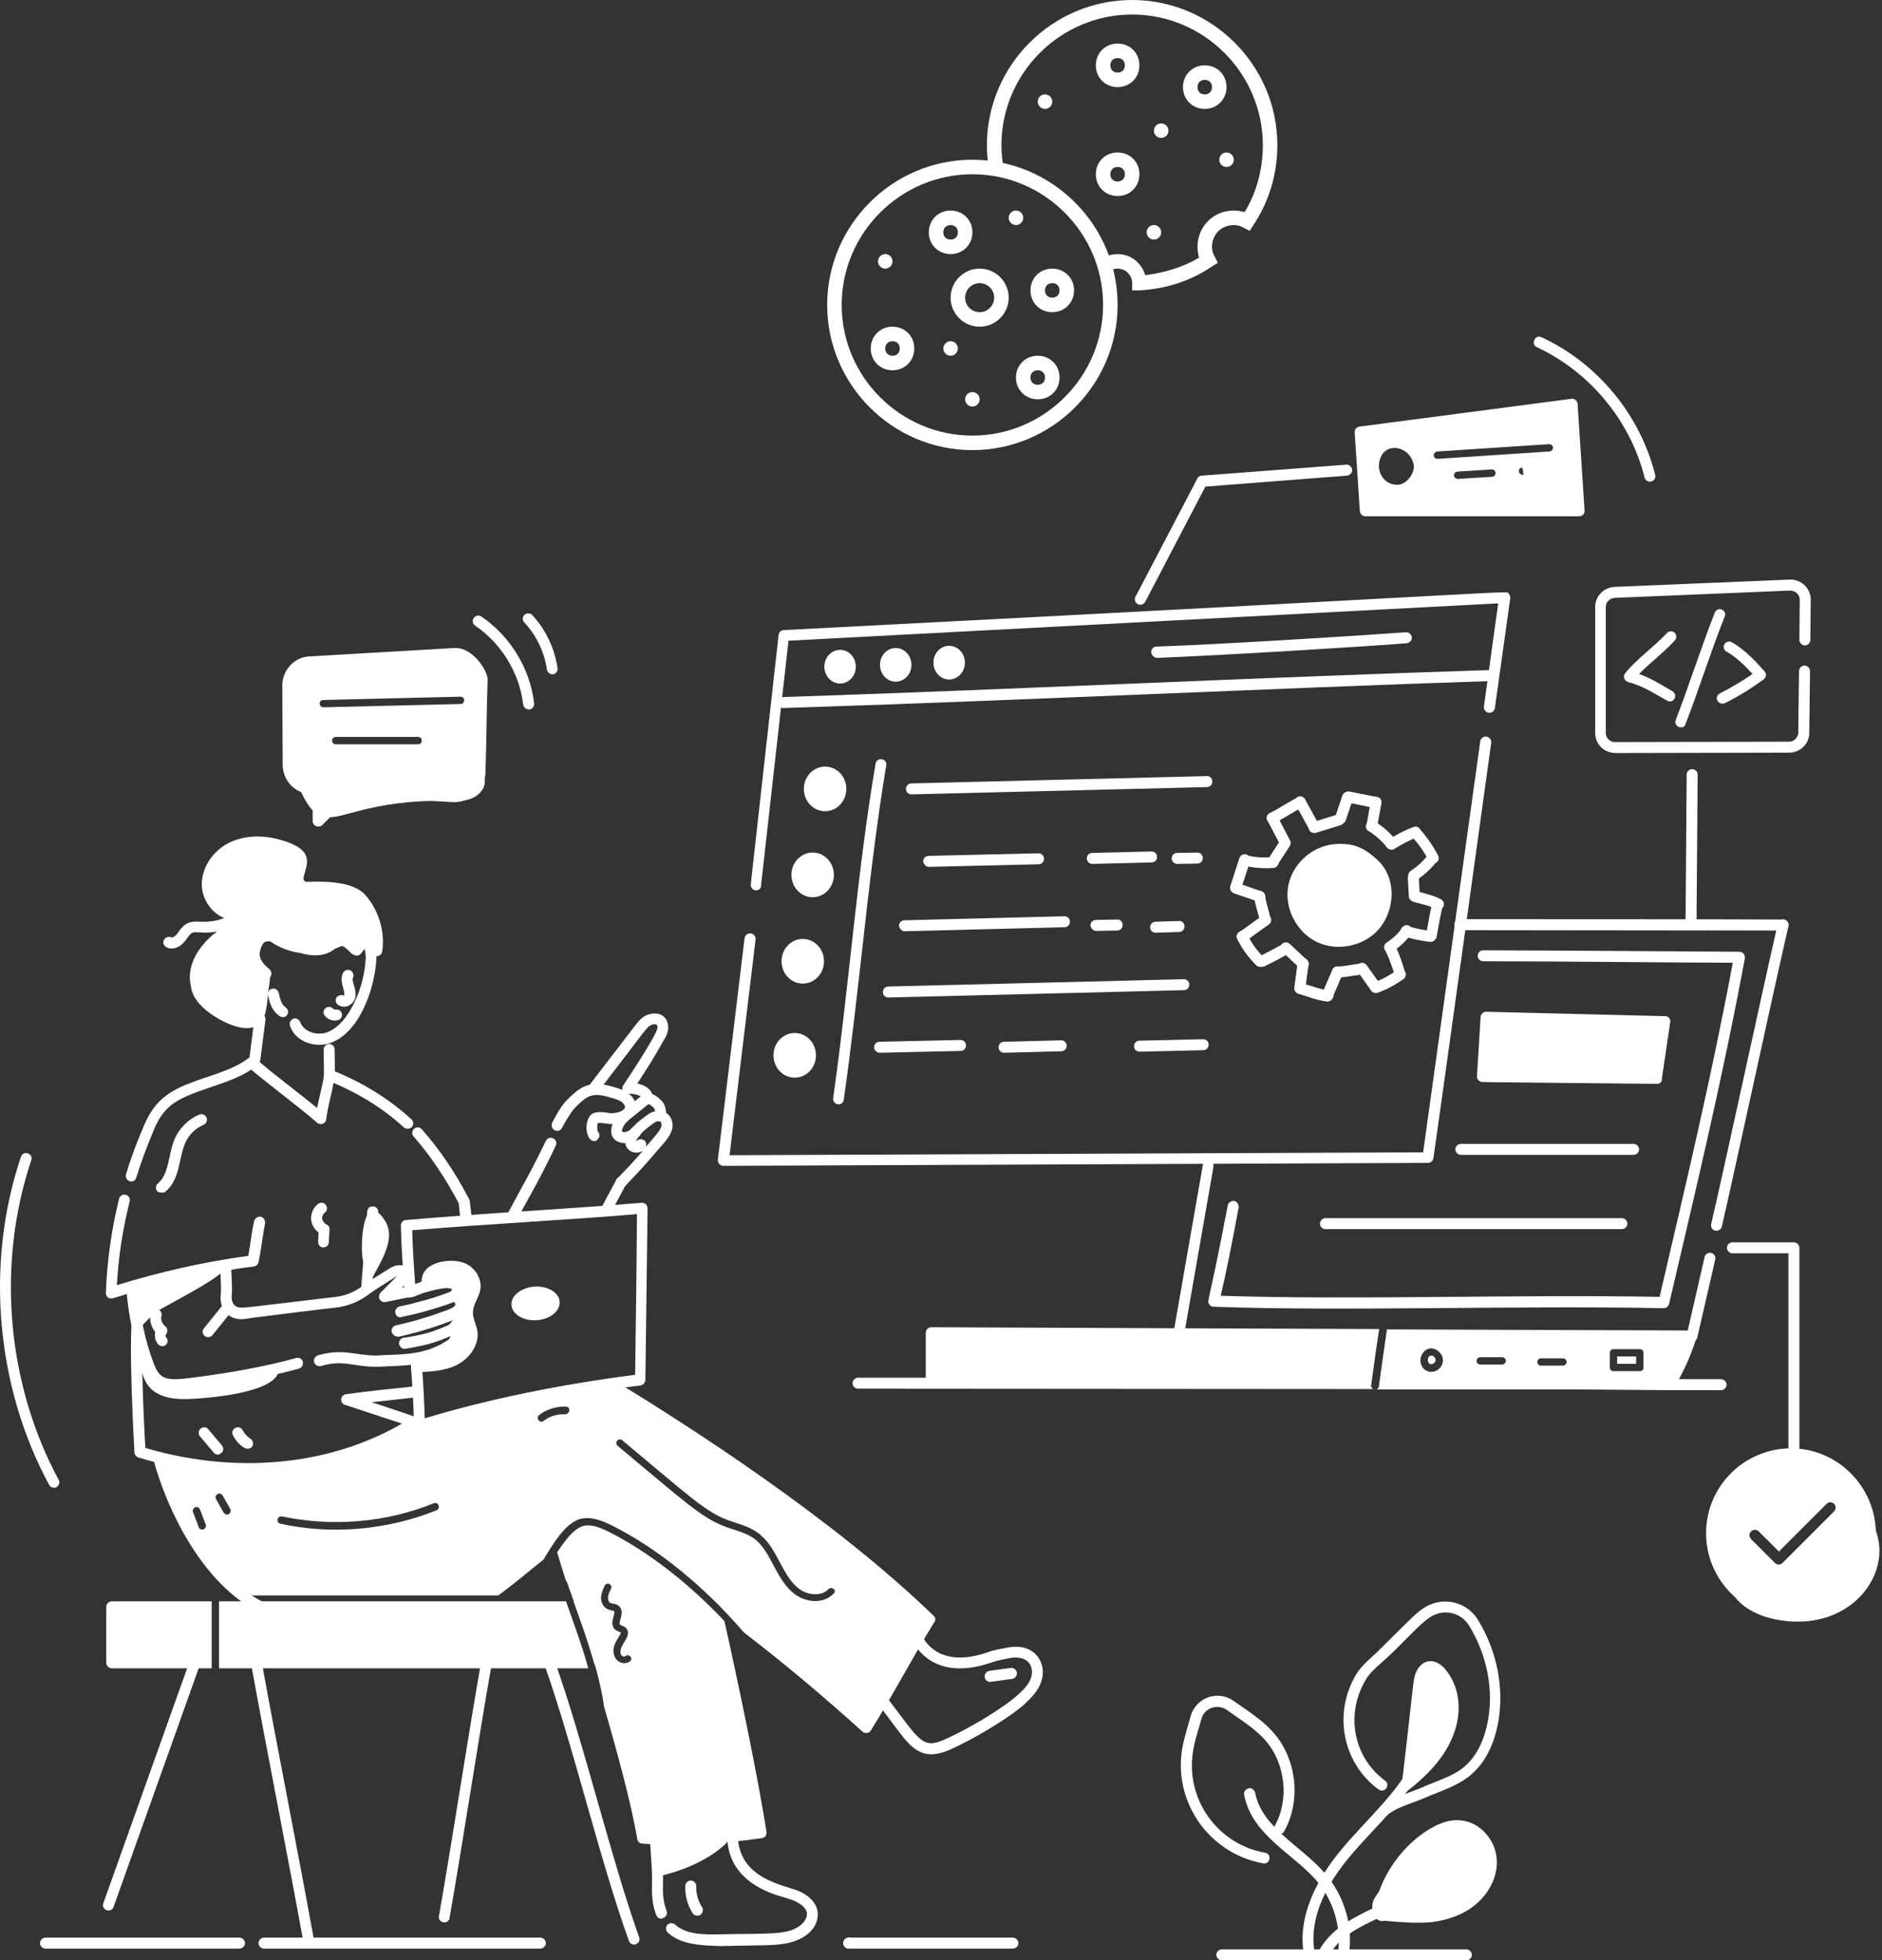 <svg width="407" height="424" viewBox="0 0 407 424" fill="none" xmlns="http://www.w3.org/2000/svg">
<rect x="0" y="0" width="407" height="424" fill="#333333" stroke="none"/>
<path d="M385.497 201.266L315.685 201.187C315.052 201.187 314.497 200.633 314.497 199.999C314.497 199.366 315.052 198.812 315.685 198.812C323.363 198.812 376.553 198.812 385.497 198.891C386.13 198.891 386.684 199.445 386.684 200.078C386.684 200.712 386.13 201.266 385.497 201.266ZM254.5 290.945C253.867 290.866 253.392 290.233 253.55 289.6L260.12 252.002C260.199 251.369 260.832 250.894 261.465 251.052C262.099 251.132 262.574 251.765 262.415 252.398C253.788 301.789 256.321 287.304 255.846 289.995C255.766 290.629 255.133 291.104 254.5 290.945Z" fill="white"/>
<path d="M370.933 266.171C370.3 266.012 369.904 265.379 370.062 264.746C372.754 253.269 380.669 216.384 384.468 199.762C384.626 199.129 385.26 198.733 385.893 198.891C386.526 199.05 386.922 199.683 386.764 200.316C383.043 216.542 375.207 253.031 372.358 265.3C372.279 265.854 371.566 266.329 370.933 266.171ZM365.946 290.154H365.709C364.601 290.154 364.126 288.808 364.918 288.096C366.263 282.08 367.53 276.777 368.638 271.87C368.796 271.237 369.429 270.841 370.062 270.999C370.696 271.157 371.091 271.791 370.933 272.424C369.746 277.569 368.479 283.03 367.055 289.283C366.975 289.758 366.501 290.154 365.946 290.154ZM291.385 299.89C290.752 299.81 290.277 299.256 290.277 298.623L291.068 289.679C291.148 289.046 291.702 288.571 292.335 288.571C292.968 288.65 293.443 289.204 293.443 289.837L292.652 298.782C292.652 299.494 292.018 299.969 291.385 299.89ZM262.415 282.634C262.099 282.634 261.703 282.476 261.545 282.16C260.911 281.289 261.386 282.397 265.344 261.58C265.423 261.184 265.502 260.947 265.502 260.709C265.661 260.076 266.294 259.68 266.927 259.759C267.56 259.918 267.956 260.551 267.877 261.184C267.877 261.342 267.798 261.501 267.719 261.976C266.452 268.862 265.265 274.719 263.998 280.26C291.939 281.21 327.637 279.943 358.902 280.497C364.443 256.673 370.062 233.243 374.732 208.231C364.68 208.231 337.689 207.915 320.751 207.915C320.117 207.915 319.563 207.361 319.563 206.727C319.563 206.094 320.117 205.54 320.751 205.54C330.091 205.54 376.078 205.857 376.157 205.857C376.87 205.857 377.424 206.49 377.344 207.281C372.516 233.243 366.659 257.622 360.96 282.001C360.802 282.555 360.327 282.951 359.773 282.951C327.716 282.318 290.989 283.663 262.415 282.634ZM349.72 293.399H353.836V294.982H349.72V293.399ZM309.353 293.241H309.273C308.482 293.557 308.64 295.457 309.828 294.982C310.54 294.745 310.698 293.953 310.065 293.399C309.907 293.241 309.59 293.162 309.353 293.241Z" fill="white"/>
<path d="M372.119 298.306H363.096C364.362 295.852 365.312 294.111 366.895 289.362C366.974 289.125 366.974 288.887 366.895 288.65L367.133 288.175H366.658C366.42 287.937 366.104 287.779 365.787 287.779C363.967 287.779 371.407 287.779 299.933 287.541C299.774 288.491 298.191 299.81 298.191 299.889C298.112 300.206 297.954 300.364 297.716 300.522H340.775C370.141 300.76 358.505 300.681 372.199 300.681C372.832 300.681 373.386 300.127 373.386 299.493C373.386 298.86 372.832 298.306 372.119 298.306ZM310.381 296.565C308.639 297.198 306.977 295.852 307.215 293.874C307.373 292.766 308.164 291.974 308.718 291.816C309.272 291.499 310.301 291.578 311.093 292.291C312.676 293.636 312.201 295.852 310.381 296.565ZM324.865 295.14H320.116C319.641 295.14 319.325 294.744 319.325 294.349C319.325 293.874 319.721 293.557 320.116 293.557H324.865C325.34 293.557 325.657 293.953 325.657 294.349C325.657 294.744 325.261 295.14 324.865 295.14ZM338.005 295.378H333.256C332.781 295.378 332.464 294.982 332.464 294.586C332.464 294.111 332.86 293.795 333.256 293.795H338.005C338.48 293.795 338.796 294.19 338.796 294.586C338.796 294.982 338.401 295.378 338.005 295.378ZM355.418 295.773C355.418 296.248 355.102 296.565 354.627 296.565H348.928C348.453 296.565 348.136 296.248 348.136 295.773V292.607C348.136 292.132 348.453 291.816 348.928 291.816H354.627C355.102 291.816 355.418 292.132 355.418 292.607V295.773ZM296.529 299.573C296.529 299.414 298.191 287.621 298.27 287.462C294.313 287.462 201.23 287.067 201.388 287.067C200.755 287.067 200.201 287.621 200.201 288.254V297.99H185.558C184.924 297.99 184.37 298.544 184.37 299.177C184.37 299.81 184.924 300.364 185.558 300.364L297.004 300.443C296.687 300.285 296.45 299.968 296.529 299.573ZM156.429 252.16C156.113 252.16 155.796 252.002 155.559 251.765C155.321 251.527 155.242 251.131 155.242 250.815L161.02 202.928C161.099 202.295 161.654 201.82 162.366 201.899C162.999 201.978 163.474 202.532 163.395 203.244L157.775 249.865L307.769 249.232C307.769 249.074 320.116 160.502 320.116 160.344C320.196 159.711 320.829 159.236 321.462 159.315C322.095 159.394 322.57 160.027 322.491 160.66C322.491 160.819 310.064 250.419 309.985 250.498C309.906 251.052 309.431 251.527 308.798 251.527L156.429 252.16ZM163.395 192.559C162.762 192.48 162.287 191.926 162.366 191.213L168.381 137.311C168.461 136.756 168.936 136.282 169.49 136.282C335.472 127.733 325.578 127.654 326.29 128.445C326.528 128.683 326.607 129.079 326.607 129.395L323.282 153.141C323.203 153.774 322.57 154.249 321.937 154.17C321.304 154.091 320.829 153.458 320.908 152.824L323.995 130.503L170.519 138.577L164.582 191.53C164.661 192.163 164.028 192.638 163.395 192.559Z" fill="white"/>
<path d="M168.223 151.954C168.223 151.321 168.698 150.766 169.41 150.766C219.83 149.104 272.545 146.492 322.965 144.909C323.599 144.909 324.153 145.384 324.153 146.096C324.153 146.809 323.678 147.284 322.965 147.284C272.545 148.946 219.83 151.558 169.41 153.141C168.777 153.141 168.302 152.587 168.223 151.954Z" fill="white"/>
<path d="M181.677 147.838C183.557 147.838 185.081 146.208 185.081 144.197C185.081 142.186 183.557 140.556 181.677 140.556C179.797 140.556 178.273 142.186 178.273 144.197C178.273 146.208 179.797 147.838 181.677 147.838Z" fill="white"/>
<path d="M193.708 147.442C195.588 147.442 197.112 145.812 197.112 143.801C197.112 141.79 195.588 140.16 193.708 140.16C191.828 140.16 190.305 141.79 190.305 143.801C190.305 145.812 191.828 147.442 193.708 147.442Z" fill="white"/>
<path d="M205.267 146.967C207.147 146.967 208.67 145.337 208.67 143.326C208.67 141.315 207.147 139.685 205.267 139.685C203.387 139.685 201.863 141.315 201.863 143.326C201.863 145.337 203.387 146.967 205.267 146.967Z" fill="white"/>
<path d="M248.957 141.031C248.957 140.398 249.432 139.844 250.144 139.844C262.492 139.448 292.016 137.627 304.047 136.757C304.68 136.677 305.234 137.232 305.313 137.865C305.393 138.498 304.839 139.052 304.205 139.131C291.858 140.081 262.809 141.822 250.144 142.297C249.511 142.218 249.036 141.664 248.957 141.031ZM358.345 233.243L320.669 232.847L321.461 220.025L360.166 220.975L358.345 233.243Z" fill="white"/>
<path d="M358.348 234.43C311.965 233.955 325.817 234.114 320.593 234.035C320.276 234.035 319.96 233.876 319.722 233.639C319.485 233.401 319.406 233.085 319.406 232.768L320.197 219.946C320.276 219.312 320.751 218.837 321.384 218.837L360.09 219.787C360.802 219.787 361.356 220.42 361.198 221.133L359.377 233.401C359.457 233.955 358.982 234.43 358.348 234.43ZM321.938 231.66L357.319 231.977L358.823 222.083L322.572 221.212L321.938 231.66ZM353.283 249.786H315.923C315.29 249.786 314.736 249.232 314.736 248.599C314.736 247.965 315.29 247.411 315.923 247.411H353.283C353.916 247.411 354.47 247.965 354.47 248.599C354.47 249.232 353.916 249.786 353.283 249.786ZM350.75 265.854H286.637C286.003 265.854 285.449 265.3 285.449 264.667C285.449 264.033 286.003 263.479 286.637 263.479H350.75C351.383 263.479 351.937 264.033 351.937 264.667C351.937 265.3 351.383 265.854 350.75 265.854Z" fill="white"/>
<path d="M372.834 336.299C372.992 338.199 373.388 340.099 374.1 341.84C373.071 340.178 372.596 338.278 372.834 336.299ZM383.836 350.23C381.461 349.755 379.087 348.805 377.187 347.381L377.424 347.697C377.345 347.618 377.266 347.46 377.187 347.381C375.525 346.114 374.179 344.373 373.704 342.315L375.921 345.481C375.208 344.373 374.654 343.106 374.179 341.919C379.245 350.309 390.959 348.33 398.083 341.286C403.782 335.587 403.624 328.701 400.458 324.901C401.962 325.693 403.228 326.88 404.178 328.226C411.222 338.278 401.17 353.792 383.836 350.23Z" fill="white"/>
<path d="M387.316 313.266C377.185 313.266 368.953 321.498 368.953 331.629C368.953 341.761 377.185 349.993 387.316 349.993C397.448 349.993 405.68 341.761 405.68 331.629C405.601 321.498 397.369 313.266 387.316 313.266ZM396.577 326.959L385.496 338.041C385.021 338.516 384.309 338.516 383.834 338.041L378.689 332.896C378.214 332.421 378.214 331.709 378.689 331.234C379.164 330.759 379.876 330.759 380.351 331.234L384.704 335.587L394.994 325.297C395.469 324.822 396.182 324.822 396.656 325.297C397.131 325.772 397.052 326.485 396.577 326.959Z" fill="white"/>
<path d="M302.466 388.857C303.257 386.165 303.257 385.216 305.553 364.953C305.711 363.765 305.79 362.578 306.344 361.47C307.611 358.858 310.46 358.304 312.835 361.391C316.634 366.298 316.792 374.53 309.906 382.287C307.373 385.136 304.286 387.511 301.199 389.727" fill="white"/>
<path d="M282.044 423.051C281.015 417.985 282.202 412.444 285.447 406.666C290.355 397.959 298.508 392.102 303.89 383.87C307.531 378.251 310.064 369.94 306.423 363.291C306.106 362.737 306.344 362.024 306.898 361.708C307.452 361.391 308.164 361.629 308.481 362.183C312.676 369.702 309.906 378.963 305.869 385.137C300.486 393.527 292.175 399.542 287.505 407.774C284.498 412.998 283.469 417.985 284.339 422.497C284.498 423.13 284.023 423.763 283.389 423.921C282.835 424.08 282.202 423.684 282.044 423.051Z" fill="white"/>
<path d="M297.478 393.764C297.003 393.368 296.844 392.577 297.319 392.102C299.852 388.936 304.364 387.986 307.451 386.64C310.617 385.215 313.941 384.345 316.474 382.287C319.799 379.596 321.223 375.321 321.777 372.155C323.044 365.348 321.54 357.908 317.741 351.655C315.999 348.805 312.437 347.935 309.588 349.597C306.976 351.101 303.097 355.85 298.744 359.649C297.478 360.757 296.132 361.945 295.42 363.211C290.829 370.81 292.728 380.15 299.536 385.136C300.09 385.532 300.169 386.244 299.773 386.798C299.377 387.353 298.665 387.432 298.111 387.036C290.433 381.416 288.138 370.651 293.362 362.024C294.707 359.887 297.082 358.145 298.665 356.483C305.235 349.993 306.343 348.726 308.321 347.539C312.279 345.244 317.266 346.51 319.64 350.388C323.756 357.116 325.339 365.19 323.994 372.551C323.36 376.034 321.777 380.941 317.82 384.107C314.97 386.403 311.408 387.432 308.321 388.777C305.155 390.202 301.119 390.994 299.061 393.526C298.902 393.922 297.953 394.239 297.478 393.764ZM290.433 423.604C289.8 423.525 289.325 422.971 289.404 422.259C289.958 416.956 288.613 411.969 285.526 407.774C280.697 401.363 270.803 397.405 269.062 388.223C268.904 387.59 269.379 386.957 270.012 386.798C270.645 386.64 271.278 387.115 271.437 387.748C272.94 395.743 282.518 399.779 287.425 406.27C290.908 410.94 292.491 416.56 291.779 422.417C291.62 423.209 291.066 423.683 290.433 423.604Z" fill="white"/>
<path d="M273.177 403.025C261.7 400.967 253.864 390.123 255.605 378.567C256.001 376.034 256.872 373.501 257.505 371.127C258.613 367.248 263.283 365.428 266.766 367.881C269.774 370.019 273.019 371.997 275.473 374.847C280.459 380.546 281.409 389.569 277.689 396.139C277.372 396.693 276.66 396.93 276.106 396.614C275.552 396.297 275.314 395.585 275.631 395.031C278.876 389.253 278.005 381.416 273.652 376.43C271.357 373.818 268.191 371.918 265.341 369.86C263.283 368.435 260.434 369.385 259.8 371.839C259.167 374.134 258.297 376.667 257.98 378.963C256.397 389.253 263.362 398.909 273.573 400.73C274.206 400.809 274.681 401.442 274.523 402.075C274.444 402.708 273.81 403.183 273.177 403.025ZM285.525 423.842C284.971 423.525 284.733 422.813 285.05 422.259C290.274 412.128 305.076 412.602 308.954 403.104C309.191 402.471 309.904 402.234 310.537 402.471C311.17 402.708 311.408 403.421 311.17 404.054C309.033 409.357 303.651 412.207 298.664 414.581C294.153 416.718 289.483 418.855 287.187 423.367C286.95 423.763 286.158 424.159 285.525 423.842Z" fill="white"/>
<path d="M299.3 414.265C305.949 414.898 313.151 415.294 318.455 410.782C320.987 408.645 322.729 405.32 322.412 401.996C322.096 398.672 319.642 395.506 316.397 394.872C313.626 394.397 310.856 395.664 308.481 397.326C304.365 400.255 301.199 404.45 299.379 409.199C298.983 410.228 297.875 411.178 297.875 412.286C297.954 413.394 298.271 414.66 299.3 414.265Z" fill="white"/>
<path d="M299.456 415.452C298.19 415.768 296.765 414.898 296.765 412.286C296.765 410.703 298.032 409.674 298.348 408.803C300.169 403.895 303.572 399.463 307.846 396.455C311.012 394.239 313.941 393.289 316.632 393.843C320.273 394.476 323.36 398.038 323.677 401.996C323.993 405.478 322.252 409.278 319.244 411.811C316.791 413.948 313.387 415.293 309.429 415.768C306.105 416.006 302.781 415.768 299.456 415.452ZM317.74 409.832C320.194 407.774 321.54 404.766 321.302 402.075C321.065 399.146 318.849 396.534 316.237 396.059C314.179 395.664 311.883 396.455 309.271 398.276C305.393 401.046 302.306 405.083 300.564 409.594C300.169 410.623 299.14 411.652 299.14 412.286C299.14 412.602 299.14 412.919 299.219 413.077C300.723 412.919 311.329 415.293 317.74 409.832ZM317.107 424H264.234C263.6 424 263.046 423.446 263.046 422.813C263.046 422.18 263.6 421.626 264.234 421.626H317.107C317.74 421.626 318.294 422.18 318.294 422.813C318.294 423.446 317.82 424 317.107 424ZM141.943 414.264C141.231 412.523 140.914 410.386 140.993 407.932C141.073 404.449 140.835 402.629 140.598 398.592C140.598 397.959 141.073 397.405 141.706 397.326C142.339 397.247 142.893 397.801 142.972 398.434C143.21 402.312 143.447 404.291 143.368 407.932C143.289 410.069 143.605 411.89 144.16 413.315C144.397 413.948 144.08 414.581 143.447 414.818C142.893 415.214 142.181 414.898 141.943 414.264Z" fill="white"/>
<path d="M33.505 283.901C32.951 284.217 30.655 287.146 30.022 287.067C28.835 286.909 29.31 284.534 29.31 283.268C29.31 282.08 28.676 279.231 27.727 278.439C28.439 279.073 38.175 275.986 39.283 275.669C41.578 275.115 47.04 272.582 48.939 274.403C45.298 277.806 37.779 281.289 33.505 283.901ZM100.863 273.374C102.921 274.403 104.267 276.777 103.871 278.993C103.554 280.656 102.367 282.001 102.288 283.743C102.209 285.167 103 286.434 103.238 287.858C103.713 290.866 101.496 293.874 98.805 295.22C96.114 296.565 92.869 296.723 89.782 296.803C89.228 296.09 89.544 294.903 90.336 294.27C91.84 293.082 94.769 293.557 97.222 291.816C98.409 290.945 99.28 289.362 98.964 287.938C98.805 287.225 99.518 286.275 99.439 285.484C99.28 283.584 99.122 282.001 99.201 280.101C99.28 278.439 98.884 277.727 97.222 277.569C94.927 277.331 90.336 280.418 91.286 276.223C92.077 272.582 98.251 272.028 100.863 273.374ZM143.21 405.637C142.893 402.392 142.497 399.146 142.181 395.98C142.576 399.621 155.557 397.405 157.141 398.592C153.499 402.154 148.117 404.45 143.21 405.637ZM41.103 302.581C38.096 302.739 34.771 302.422 32.634 300.364C30.101 297.832 30.259 293.795 30.497 290.233C31.447 293.557 32.713 297.198 35.8 298.623C37.621 299.415 39.758 299.335 41.736 299.098C47.91 298.544 54.084 297.278 60.258 296.644C59.229 301.314 45.061 302.422 41.103 302.581ZM78.463 272.424C79.017 274.957 79.492 277.648 78.78 280.181C80.125 275.59 86.457 268.941 83.212 263.954C78.463 256.831 77.83 269.574 78.463 272.424Z" fill="white"/>
<path d="M56.301 348.726C56.142 348.726 55.905 348.647 55.747 348.568C55.193 348.251 54.639 348.014 54.084 347.618C43.636 341.365 36.275 327.197 33.109 315.482C32.951 314.849 33.347 314.216 33.98 314.057C34.613 313.899 35.246 314.295 35.404 314.928C36.988 320.865 39.441 326.564 42.528 331.788C46.328 338.278 50.523 342.79 55.351 345.639C55.826 345.956 56.38 346.193 56.855 346.51C57.409 346.827 57.646 347.539 57.409 348.093C57.171 348.489 56.697 348.726 56.301 348.726ZM90.02 309.308C89.149 308.675 89.94 309.229 88.753 293.953C88.674 293.32 89.228 292.766 89.861 292.686C90.495 292.607 91.049 293.161 91.128 293.794C91.523 298.86 91.761 302.976 91.84 306.775C105.454 302.66 120.81 299.493 137.353 297.356C137.511 285.8 137.669 274.165 137.748 262.609C121.681 263.954 105.217 264.746 89.149 266.091C89.228 269.574 89.466 273.294 89.782 277.727C90.257 277.568 90.811 277.331 91.523 277.093C93.027 276.618 94.373 276.302 96.194 276.144C97.302 276.064 98.647 276.381 99.439 276.935C99.914 277.252 100.151 277.727 100.151 278.36C100.23 279.31 99.755 280.418 99.201 280.972C98.726 281.447 98.014 281.447 97.539 281.051C97.064 280.576 97.064 279.864 97.46 279.389C97.618 279.23 97.697 278.993 97.776 278.835C97.46 278.676 96.827 278.597 96.431 278.597C94.848 278.756 93.661 279.072 92.236 279.468C91.286 279.705 90.732 280.022 90.178 280.18C89.782 280.339 89.466 280.497 89.07 280.576C88.753 280.655 88.357 280.655 88.041 280.418C87.724 280.18 87.566 279.864 87.487 279.547C87.091 273.927 86.774 269.336 86.695 265.062C86.695 264.429 87.17 263.875 87.803 263.875C96.273 263.163 105.059 262.529 113.449 261.975C121.76 261.421 130.387 260.867 138.777 260.155C139.094 260.155 139.411 260.234 139.648 260.471C139.886 260.709 140.044 261.025 140.044 261.342C139.886 274.244 139.727 285.8 139.569 298.465C139.569 299.019 139.094 299.573 138.54 299.652C121.047 301.868 105.059 305.192 90.89 309.546C90.732 309.625 90.336 309.546 90.02 309.308Z" fill="white"/>
<path d="M90.336 309.071C87.408 308.042 84.875 307.251 82.5 306.459C80.046 305.668 77.514 304.797 74.585 303.847C74.031 303.689 73.714 303.135 73.793 302.581C73.873 302.027 74.268 301.631 74.822 301.552C80.046 300.84 85.587 300.285 90.099 299.811C90.732 299.731 91.365 300.206 91.444 300.84C91.523 301.473 91.049 302.106 90.415 302.185C87.408 302.502 83.925 302.897 80.363 303.293C83.846 304.401 87.091 305.509 91.207 306.934C91.84 307.172 92.157 307.805 91.919 308.438C91.682 308.992 90.969 309.309 90.336 309.071ZM128.646 359.65C128.646 359.808 128.646 359.887 128.567 360.045C127.3 355.455 125.638 350.785 124.055 346.431H125.322C125.876 346.431 126.271 346.748 126.43 347.302C128.25 353.317 128.567 354.267 128.567 354.426C128.646 354.426 128.646 354.346 128.646 359.65ZM136.007 419.805C129.754 402.471 123.818 377.063 117.644 359.808C117.406 359.175 117.723 358.542 118.356 358.304C118.989 358.067 119.623 358.383 119.86 359.016C126.113 376.351 132.049 401.759 138.223 419.014C138.461 419.647 138.144 420.28 137.511 420.518C136.878 420.755 136.245 420.439 136.007 419.805ZM95.877 415.769C95.244 415.689 94.769 415.056 94.927 414.423C97.856 397.722 101.022 376.747 103.95 360.045C104.03 359.412 104.663 358.937 105.296 359.096C105.929 359.175 106.404 359.808 106.246 360.441C103.317 377.063 100.151 398.118 97.222 414.819C97.222 415.373 96.589 415.927 95.877 415.769ZM23.057 413.157C22.424 412.919 22.107 412.286 22.345 411.653L40.945 359.491C41.183 358.858 41.816 358.542 42.449 358.779C43.082 359.016 43.399 359.65 43.161 360.283L24.561 412.444C24.323 413.077 23.69 413.394 23.057 413.157ZM65.482 419.33C62.475 402.708 57.488 377.538 54.48 360.837C54.401 360.204 54.797 359.57 55.43 359.491C56.063 359.412 56.697 359.808 56.776 360.441C59.783 377.063 64.77 402.234 67.778 418.935C67.857 419.568 67.461 420.201 66.828 420.28C66.195 420.359 65.562 419.964 65.482 419.33ZM30.893 295.536C29.072 290.629 27.648 284.138 27.331 278.598C27.252 277.965 27.806 277.41 28.439 277.331C29.072 277.252 29.627 277.806 29.706 278.439C30.101 283.743 31.368 289.996 33.188 294.745C34.376 297.911 35.405 298.702 40.233 298.148C49.019 297.119 57.963 295.457 64.058 293.716C64.691 293.558 65.324 293.874 65.482 294.507C65.641 295.141 65.324 295.774 64.691 296.011C58.438 297.753 49.414 299.494 40.47 300.523C35.325 301.077 32.634 300.365 30.893 295.536Z" fill="white"/>
<path d="M29.942 315.245C29.467 315.087 29.15 314.691 29.071 314.216C28.675 307.251 28.042 291.658 28.438 286.829V286.671C28.517 286.038 29.071 285.563 29.783 285.642C30.417 285.721 30.971 286.275 30.812 287.067C30.496 291.499 30.971 305.984 31.446 313.187C51.946 319.202 72.842 316.828 88.831 306.776C89.385 306.459 90.097 306.617 90.493 307.171C90.889 307.725 90.651 308.438 90.097 308.834C72.526 319.915 50.363 321.419 29.942 315.245ZM79.254 279.547C78.62 279.547 78.066 278.993 78.145 278.281C78.383 273.848 79.254 266.408 79.412 262.055C79.412 261.421 79.966 260.867 80.678 260.946C81.311 260.946 81.866 261.5 81.786 262.213C81.549 266.645 80.678 274.086 80.52 278.439C80.441 279.072 79.887 279.547 79.254 279.547ZM87.327 243.85C82.895 239.734 77.433 236.409 71.497 233.956C70.863 233.718 70.626 233.006 70.863 232.372C71.101 231.739 71.813 231.502 72.447 231.739C78.462 234.193 84.161 237.676 88.989 242.108C89.464 242.583 89.464 243.295 89.068 243.77C88.594 244.245 87.802 244.245 87.327 243.85ZM99.596 263.954L99.2 260.234C96.113 254.456 93.105 250.023 89.464 245.828C88.989 245.353 89.068 244.562 89.543 244.166C90.018 243.691 90.81 243.77 91.206 244.245C95.005 248.52 98.25 253.269 101.416 259.284C101.495 259.443 101.495 259.522 101.575 259.68L102.049 263.638C102.129 264.271 101.654 264.904 101.02 264.983C100.229 265.062 99.675 264.587 99.596 263.954ZM85.507 283.98C85.348 283.347 85.823 282.713 86.456 282.555C87.802 282.318 88.989 282.001 90.177 281.684C92.709 281.051 95.242 280.26 97.617 279.31C98.25 279.072 98.883 279.389 99.121 280.022C99.358 280.655 99.042 281.289 98.408 281.526C95.955 282.476 93.263 283.267 90.651 283.98C89.464 284.296 88.198 284.534 86.852 284.85C86.219 285.088 85.586 284.613 85.507 283.98Z" fill="white"/>
<path d="M50.602 285.088C48.544 284.376 47.436 282.397 47.752 279.785C47.91 278.281 47.594 275.906 47.673 274.007C47.673 273.373 48.227 272.819 48.86 272.819C49.494 272.819 50.048 273.373 50.048 274.007C49.968 275.748 50.285 278.202 50.127 279.943C50.048 280.497 49.968 282.238 51.393 282.713C52.422 283.03 52.422 282.872 72.685 280.497C74.664 280.26 76.643 279.468 78.305 278.202C79.888 277.014 81.629 275.985 83.925 274.561C84.479 274.165 85.191 273.769 85.983 273.69C87.091 273.532 88.357 273.927 88.753 275.036C89.228 276.46 87.962 277.489 86.933 278.518C87.487 278.439 88.041 278.281 88.595 278.202C89.228 278.123 89.861 278.518 89.94 279.152C90.019 279.785 89.624 280.418 88.991 280.497C87.249 280.814 85.35 281.209 83.45 281.605C82.975 281.764 82.421 281.526 82.104 281.051C81.867 280.576 81.946 280.022 82.263 279.626L85.825 276.065C85.587 276.144 85.35 276.302 85.112 276.46C82.975 277.806 81.154 278.914 79.651 280.022C77.672 281.526 75.297 282.476 72.844 282.793C66.591 283.505 60.417 284.296 54.164 285.088C52.976 285.325 51.789 285.484 50.602 285.088ZM84.716 288.096C84.558 287.463 84.954 286.829 85.587 286.671C89.545 285.8 93.186 284.692 96.748 283.347C97.302 283.109 97.776 282.951 98.172 282.634C98.41 282.397 98.489 282.159 98.489 282.159C98.41 282.001 98.331 281.764 98.251 281.605C96.985 281.605 96.668 279.943 97.697 279.389C99.043 278.677 100.309 280.022 100.784 281.526C101.101 282.555 100.705 283.663 99.834 284.455C99.201 285.009 98.489 285.325 97.697 285.642C94.056 287.067 90.336 288.175 86.22 289.125C85.508 289.125 84.875 288.729 84.716 288.096Z" fill="white"/>
<path d="M86.299 290.708C86.22 290.075 86.616 289.441 87.249 289.362C91.365 288.729 93.264 288.254 96.985 286.592C97.143 286.513 97.38 286.275 97.934 285.563V285.326C97.301 285.167 96.906 284.455 97.143 283.822C97.301 283.188 97.934 282.793 98.568 283.03C99.359 283.268 99.913 283.822 100.151 284.534C100.388 285.326 100.309 286.275 99.834 286.988C99.28 287.779 98.647 288.492 97.855 288.808C93.898 290.55 91.84 291.024 87.566 291.737C87.011 291.816 86.457 291.341 86.299 290.708Z" fill="white"/>
<path d="M81.314 295.615C76.249 295.615 74.27 294.032 69.442 295.457C68.808 295.615 68.175 295.299 67.938 294.666C67.779 294.032 68.096 293.399 68.729 293.162C72.212 292.133 74.507 292.449 76.882 292.766C81.314 293.478 82.106 293.083 83.451 293.083C88.359 292.924 92.554 292.766 96.987 289.758C97.145 289.679 97.462 289.046 97.62 288.492V288.413C97.145 288.175 96.907 287.621 97.066 287.067C97.224 286.434 97.936 286.038 98.49 286.275C99.519 286.592 100.153 287.7 99.836 288.967C99.678 289.916 99.044 291.262 98.253 291.816C93.266 295.14 88.517 295.378 83.451 295.536L82.106 295.615H81.314ZM22.9 279.627C23.137 272.899 24.087 266.012 25.75 259.285C25.908 258.651 26.541 258.256 27.174 258.414C27.808 258.572 28.203 259.205 28.045 259.839C26.541 265.854 25.591 271.949 25.275 277.964C34.773 275.036 44.35 272.899 53.69 271.632C54.165 269.099 54.403 266.567 54.957 264.113C55.115 263.48 55.748 263.084 56.381 263.163C57.015 263.321 57.41 263.954 57.331 264.588C56.777 267.279 56.54 270.128 55.907 272.978C55.827 273.453 55.432 273.849 54.877 273.928C44.904 275.194 34.614 277.569 24.404 280.814C23.612 281.051 22.821 280.418 22.9 279.627ZM28.045 255.485C27.412 255.327 27.095 254.615 27.253 253.981C28.203 250.815 29.39 247.57 30.736 244.404C31.686 242.029 32.952 239.417 35.327 237.438C38.968 234.352 44.667 233.243 49.258 231.344C51.157 230.552 52.582 229.761 53.69 228.89C54.165 228.494 54.798 228.573 55.194 228.89C59.152 232.373 64.376 236.172 68.571 239.655C69.046 237.28 69.758 234.747 70.075 232.531C70.154 231.74 70.708 231.423 71.262 231.423C71.895 231.423 72.528 231.977 72.37 232.769C72.212 234.035 71.658 236.647 71.42 237.518C71.104 239.022 70.708 240.605 70.55 242.108C70.471 242.583 70.233 242.9 69.758 243.058C69.362 243.217 68.888 243.137 68.571 242.821C66.275 240.842 63.663 238.784 61.131 236.805C58.835 234.985 56.461 233.164 54.324 231.344C49.258 234.826 40.947 235.697 36.752 239.259C34.773 240.921 33.744 243.137 32.873 245.354C31.607 248.441 30.419 251.607 29.47 254.694C29.311 255.327 28.678 255.723 28.045 255.485Z" fill="white"/>
<path d="M71.259 234.035C70.626 234.035 70.072 233.48 70.072 232.847L69.993 226.99C69.993 226.357 70.547 225.803 71.18 225.803C71.813 225.803 72.367 226.278 72.367 226.99C72.367 227.702 72.446 233.243 72.446 232.847C72.446 233.48 71.892 234.035 71.259 234.035ZM44.268 288.966C43.793 288.57 43.635 287.779 44.11 287.304L47.988 282.476C48.384 282.001 49.176 281.843 49.651 282.317C50.126 282.792 50.284 283.505 49.809 283.98L45.93 288.808C45.456 289.283 44.743 289.362 44.268 288.966ZM34.295 290.866C33.583 290.154 33.345 289.045 33.583 288.096C32.633 286.987 32.237 285.404 32.633 284.059C32.791 283.426 33.424 283.03 34.058 283.188C34.691 283.346 35.087 283.98 34.928 284.613C34.691 285.404 35.087 286.354 35.72 286.829C36.274 287.225 36.353 288.096 35.878 288.65C35.799 288.729 35.799 289.045 35.878 289.204C36.353 289.679 36.353 290.391 35.878 290.866C35.482 291.262 34.77 291.262 34.295 290.866ZM110.281 264.033C109.727 263.717 109.49 263.004 109.806 262.45C110.519 261.105 111.31 259.68 112.023 258.334C113.606 255.485 115.822 251.448 118.038 246.778C118.355 246.145 118.988 245.907 119.621 246.224C120.254 246.541 120.492 247.174 120.175 247.807C119.305 249.707 117.484 253.348 116.455 255.247C114.951 258.097 113.368 260.788 111.943 263.558C111.627 263.954 110.835 264.35 110.281 264.033ZM131.177 262.767C130.307 262.767 129.673 261.817 130.148 261.025L133.314 255.089C133.631 254.535 134.343 254.298 134.898 254.614C135.452 254.931 135.689 255.643 135.372 256.197L132.206 262.134C132.048 262.529 131.652 262.767 131.177 262.767ZM127.695 246.461C126.428 245.274 126.507 241.554 128.328 240.763C128.407 240.763 128.486 240.683 128.565 240.683C129.436 240.446 130.465 240.525 131.415 240.683C131.89 240.763 132.365 240.842 132.602 240.763C133.789 240.683 134.898 240.208 135.135 239.575C135.214 239.179 134.898 238.705 134.502 238.388C133.869 237.913 132.998 237.676 132.206 237.438C129.753 236.726 128.09 236.409 126.27 237.834C125.558 238.388 124.845 239.1 124.291 239.654C123.5 240.525 122.629 242.029 121.837 243.375C121.758 243.533 121.679 243.77 121.521 244.008C120.888 245.037 119.384 244.641 119.305 243.454C119.305 243.137 119.384 242.82 119.621 242.425C120.492 240.763 121.521 239.021 122.55 237.992C123.737 236.805 125.162 235.38 126.824 234.826C128.882 234.114 130.94 234.589 132.84 235.143C133.869 235.459 134.977 235.776 135.927 236.488C138.855 238.705 137.668 242.9 132.681 243.137C131.731 243.216 129.99 242.741 129.278 242.9C129.119 243.295 129.119 244.404 129.278 244.72C129.753 245.195 129.753 245.907 129.278 246.382C128.961 246.936 128.17 246.936 127.695 246.461Z" fill="white"/>
<path d="M134.347 256.831C134.03 256.831 133.793 256.751 133.555 256.514C133.08 256.039 133.08 255.327 133.555 254.852C135.851 252.477 137.038 251.211 139.017 248.915C138.621 249.153 138.146 249.311 137.592 249.311C135.297 249.232 134.347 246.699 136.088 244.641C136.642 244.087 137.117 243.454 137.83 242.821C138.463 242.267 139.254 241.713 139.967 241.158C141.075 240.367 142.262 240.05 143.291 240.367C145.032 240.842 145.745 242.742 145.349 244.245C144.953 245.749 143.766 247.016 142.658 248.282C139.413 252.081 138.146 253.427 135.218 256.514C134.98 256.672 134.664 256.831 134.347 256.831ZM139.175 246.541C139.729 246.857 139.888 247.491 139.65 248.045C140.125 247.57 140.442 247.174 141.708 245.67C142.262 245.037 142.895 244.245 143.054 243.533C143.133 243.137 142.975 242.583 142.658 242.504C142.341 242.425 141.866 242.583 141.391 242.9L141.075 243.137C139.334 244.404 139.096 244.72 138.225 245.67L137.988 245.987C137.75 246.303 137.592 246.62 137.592 246.778H137.671C137.988 246.383 138.621 246.303 139.175 246.541Z" fill="white"/>
<path d="M132.764 246.303C131.418 244.799 132.605 242.029 134.03 240.842C134.505 240.446 135.296 240.446 135.692 241C136.088 241.475 136.088 242.267 135.534 242.662C134.901 243.216 134.426 244.404 134.505 244.72C134.98 245.116 136.088 244.641 136.484 244.166C136.879 243.612 137.592 243.533 138.146 243.929C138.7 244.325 138.779 245.037 138.383 245.591C137.671 246.541 136.405 247.253 135.217 247.253C134.188 247.253 133.318 246.937 132.764 246.303ZM142.024 242.267C141.549 241.871 141.391 241.158 141.708 240.684C141.708 240.525 141.629 239.971 141.47 239.734C141.312 239.496 140.52 238.863 140.204 238.784C139.65 238.784 139.096 238.388 139.017 237.834C138.937 237.438 138.858 237.28 138.383 237.043C137.75 236.726 136.563 236.489 136.167 236.568C135.692 236.726 135.138 236.568 134.822 236.172C134.505 235.776 134.505 235.222 134.742 234.826C135.613 233.481 142.024 223.903 142.183 222.32C142.262 222.004 142.104 221.766 141.945 221.608C141.708 221.45 141.154 221.529 140.679 221.766C139.808 222.241 139.966 222.32 129.202 236.33C128.806 236.884 128.094 236.963 127.539 236.568C126.985 236.172 126.906 235.46 127.302 234.905L137.275 221.924C137.829 221.212 138.463 220.341 139.412 219.787C140.679 219.075 142.183 218.996 143.212 219.629C144.161 220.262 144.636 221.37 144.478 222.637C144.399 223.508 144.003 224.299 143.528 225.011C141.787 228.178 139.808 231.344 137.829 234.351C139.254 234.668 140.52 235.301 141.075 236.647C142.104 237.043 143.132 238.072 143.449 238.546C143.924 239.338 144.399 241 143.607 242.029C143.291 242.583 142.499 242.662 142.024 242.267Z" fill="white"/>
<path d="M133.794 242.504C133.398 242.029 133.477 241.238 133.952 240.842C134.585 240.288 138.622 237.122 139.255 236.568C139.73 236.172 140.522 236.251 140.917 236.726C141.313 237.201 141.234 237.993 140.759 238.388C140.047 238.942 136.089 242.188 135.456 242.663C135.298 242.9 134.269 243.058 133.794 242.504ZM194.82 375.084C193.158 372.947 191.575 370.731 189.913 368.594C189.517 368.04 189.596 367.327 190.15 366.932C190.704 366.536 191.416 366.615 191.812 367.169C199.015 376.588 199.411 378.409 204.397 376.192C209.067 374.134 216.745 369.623 219.99 366.694C221.257 365.586 222.523 364.32 222.998 362.816C223.394 361.549 223.157 359.887 221.89 359.096C220.782 358.383 219.278 358.462 218.487 358.621C217.22 358.858 215.795 359.096 214.45 359.57C203.052 363.528 198.619 357.275 197.511 355.217C197.195 354.663 197.432 353.951 197.986 353.634C198.54 353.317 199.253 353.555 199.569 354.109C200.677 356.167 204.318 360.599 213.658 357.354C215.162 356.8 216.745 356.563 218.091 356.325C219.516 356.088 221.573 356.009 223.236 357.196C225.214 358.541 226.006 361.154 225.214 363.607C224.581 365.665 223.077 367.169 221.574 368.594C218.012 371.76 210.176 376.351 205.347 378.488C200.598 380.467 198.065 379.359 194.82 375.084ZM144.4 417.985C143.925 417.51 143.925 416.798 144.321 416.323C144.796 415.848 145.508 415.848 145.983 416.243C148.358 418.46 152.315 418.46 155.561 418.381C165.85 418.143 169.966 418.618 172.816 416.639C173.845 415.927 174.715 414.74 174.478 413.631C174.32 412.761 173.37 411.89 172.024 411.257C170.679 410.624 169.096 410.307 167.512 409.753C161.259 407.537 157.777 403.658 157.302 398.197C157.223 397.564 157.698 396.93 158.331 396.93C158.964 396.851 159.597 397.326 159.597 397.959C160.468 406.666 169.808 407.695 172.974 409.12C174.161 409.674 176.298 410.94 176.773 413.236C177.169 415.215 176.14 417.352 174.161 418.697C171.312 420.676 167.512 420.676 164.742 420.755L155.561 420.913C151.603 420.755 147.329 420.676 144.4 417.985ZM47.359 360.837H127.224C125.878 355.929 124.058 351.022 122.396 346.352H47.359V360.837ZM45.776 346.352H24.168C23.535 346.352 22.98 346.906 22.98 347.539V359.65C22.98 360.283 23.535 360.837 24.168 360.837H45.776V346.352Z" fill="white"/>
<path d="M116.067 285.553C118.946 285.358 121.169 283.573 121.033 281.567C120.898 279.561 118.454 278.093 115.575 278.288C112.697 278.483 110.473 280.267 110.609 282.273C110.745 284.279 113.189 285.748 116.067 285.553Z" fill="white"/>
<path d="M165.767 396.297C163.947 384.424 159.435 362.974 156.665 350.626C148.908 342.394 140.201 335.666 131.811 331.392C126.666 328.859 124.846 329.176 120.492 335.745C121.046 337.645 121.679 339.703 122.392 341.919C122.708 342.157 122.629 342.394 123.579 344.927C126.033 351.892 129.278 360.441 130.545 368.435V368.831C133.711 379.754 136.481 390.044 137.827 397.801C137.906 398.355 138.381 398.751 138.935 398.751C147.167 399.463 156.586 398.751 164.817 397.563C165.134 397.484 165.451 397.326 165.609 397.088C165.688 396.93 165.767 396.613 165.767 396.297ZM136.243 359.333C135.927 359.57 135.452 359.729 135.056 359.729C133.315 359.729 132.128 357.908 132.919 355.692C133.236 354.979 133.473 354.584 134.106 353.555C134.265 353.238 134.265 353.08 134.265 353.08C134.106 353.001 133.473 352.842 132.998 352.446C132.128 351.655 132.444 350.468 132.682 349.676C133.157 347.935 132.761 348.647 131.494 348.093C130.386 347.618 129.911 346.431 129.99 345.402C130.07 344.452 130.465 343.661 130.782 342.948C131.019 342.552 131.494 342.394 131.811 342.632C132.207 342.869 132.365 343.344 132.128 343.661C131.811 344.294 131.494 344.927 131.494 345.56C131.494 346.035 131.653 346.589 132.048 346.748C132.523 346.906 133.236 346.827 133.869 347.381C134.74 348.172 134.423 349.36 134.186 350.151C133.869 351.418 133.948 351.338 134.423 351.576C134.819 351.734 135.294 351.892 135.61 352.446C136.323 353.713 134.898 355.059 134.344 356.404C134.027 357.196 134.106 358.225 134.898 358.304C134.977 358.304 135.135 358.304 135.215 358.225C135.531 357.908 136.085 357.987 136.323 358.304C136.639 358.541 136.56 359.095 136.243 359.333Z" fill="white"/>
<path d="M201.943 349.518C180.493 328.701 149.307 308.596 132.606 298.465C131.735 297.911 130.706 298.623 130.786 299.652C127.145 299.256 122.079 300.206 118.754 300.602C111.393 301.552 104.27 303.689 97.225 306.142C95.325 306.855 93.03 308.2 90.972 308.042C90.18 307.963 89.389 307.884 88.597 307.963C86.619 308.359 85.51 310.258 83.769 311.129C82.819 311.604 81.632 311.841 80.524 312.158L76.962 313.345C63.11 317.936 47.596 320.548 34.141 314.928C38.257 326.326 43.243 338.753 53.454 345.085H107.752C113.372 340.89 113.293 340.653 117.646 337.249C117.646 337.012 117.725 337.012 118.359 335.983C120.258 332.896 122.949 328.701 126.274 328.384C128.49 328.147 130.627 329.097 132.369 329.967C142.183 334.875 152.315 343.107 160.863 353.08C168.937 359.254 177.485 366.377 186.509 374.53C187.063 375.005 187.933 374.926 188.329 374.293C192.999 366.773 197.353 358.541 201.943 351.022C202.418 350.468 202.339 349.914 201.943 349.518ZM43.718 330.838C43.401 330.838 43.085 330.68 43.006 330.363L41.739 327.039C41.581 326.643 41.818 326.168 42.214 326.01C42.61 325.851 43.085 326.089 43.243 326.485L44.51 329.809C44.668 330.284 44.272 330.838 43.718 330.838ZM49.1 327.593C48.863 327.593 48.546 327.434 48.388 327.197L46.726 324.268C46.488 323.873 46.647 323.398 47.042 323.16C47.438 322.923 47.913 323.081 48.151 323.477L49.813 326.405C50.05 326.88 49.734 327.593 49.1 327.593ZM94.455 326.643C83.848 330.917 71.817 332.025 60.657 329.572C60.261 329.492 59.944 329.097 60.023 328.622C60.103 328.226 60.498 327.909 60.973 327.988C71.817 330.284 83.532 329.334 93.821 325.139C94.217 324.981 94.692 325.139 94.85 325.614C95.009 326.01 94.85 326.485 94.455 326.643ZM122.237 305.905C120.575 305.826 118.834 306.301 117.567 307.33C117.251 307.567 116.696 307.567 116.459 307.171C116.222 306.855 116.222 306.301 116.617 306.063C118.2 304.797 120.337 304.164 122.395 304.243C122.87 304.243 123.187 304.639 123.108 305.113C123.029 305.588 122.633 305.905 122.237 305.905ZM180.335 344.61C178.277 346.906 174.636 346.668 172.182 345.006C167.67 341.919 166.958 335.508 162.921 332.658C161.18 331.471 158.964 330.996 156.827 330.205C151.523 328.147 148.199 324.902 133.556 312.712C133.239 312.396 133.16 311.921 133.477 311.604C133.793 311.287 134.268 311.208 134.585 311.525C149.545 324.031 152.473 326.88 157.381 328.78C159.518 329.572 161.813 330.046 163.792 331.471C168.304 334.637 168.937 340.969 173.053 343.819C174.794 345.006 177.644 345.323 179.148 343.74C179.464 343.423 179.939 343.423 180.256 343.661C180.572 343.819 180.651 344.294 180.335 344.61Z" fill="white"/>
<path d="M56.539 346.668C61.921 349.122 68.095 349.755 74.031 349.993C83.134 350.468 92.79 350.072 101.26 347.143C100.943 348.172 102.131 349.043 103.001 348.489C103.951 347.856 104.822 347.222 105.692 346.589H56.539V346.668ZM33.98 257.622C33.585 257.147 33.664 256.356 34.139 255.96C36.672 253.902 36.355 249.469 37.859 246.145C38.888 243.929 40.788 242.029 43.083 241.079C43.716 240.842 44.349 241.079 44.666 241.712C44.903 242.346 44.666 242.979 44.033 243.295C42.291 244.008 40.867 245.433 40.075 247.174C38.65 250.261 39.046 255.168 35.643 257.859C35.484 257.939 34.376 258.097 33.98 257.622ZM69.915 269.811C69.282 269.811 68.728 269.257 68.807 268.545L68.887 266.566C68.016 265.933 67.462 264.983 67.303 263.954C67.145 262.609 67.699 261.184 68.807 260.392C69.362 259.997 70.074 260.076 70.47 260.63C70.865 261.184 70.786 261.896 70.232 262.292C69.836 262.609 69.599 263.163 69.678 263.638C69.757 264.113 70.153 264.587 70.549 264.825C71.024 264.983 71.34 265.458 71.261 266.012L71.103 268.703C71.103 269.337 70.549 269.811 69.915 269.811ZM52.898 313.187C51.79 312.554 50.919 311.525 50.365 310.417C50.048 309.863 50.286 309.15 50.919 308.834C51.473 308.517 52.185 308.754 52.502 309.388C52.898 310.1 53.452 310.733 54.164 311.208C54.718 311.525 54.877 312.316 54.56 312.87C54.164 313.345 53.452 313.504 52.898 313.187ZM46.17 314.137L43.241 310.654C42.846 310.179 42.846 309.388 43.4 308.992C43.874 308.596 44.666 308.596 45.062 309.15L47.99 312.633C48.386 313.108 48.386 313.899 47.832 314.295C47.357 314.77 46.566 314.691 46.17 314.137ZM212.944 362.736C212.865 362.103 213.339 361.47 213.973 361.391L218.563 360.757C219.197 360.678 219.83 361.153 219.909 361.786C219.988 362.42 219.513 363.053 218.88 363.132L214.289 363.765C213.577 363.844 213.023 363.369 212.944 362.736ZM149.78 413.789C148.672 412.048 148.118 409.99 148.197 407.932C148.197 407.299 148.751 406.745 149.384 406.745C150.018 406.745 150.572 407.299 150.572 407.932C150.493 409.515 150.967 411.177 151.838 412.523C152.155 413.077 151.996 413.789 151.442 414.185C150.888 414.502 150.097 414.344 149.78 413.789ZM10.63 321.181C-0.926 299.81 -3.221 273.215 4.536 250.182C4.773 249.549 5.406 249.232 6.04 249.469C6.673 249.707 6.989 250.34 6.752 250.973C-0.767 273.452 1.449 299.256 12.688 320.073C13.005 320.627 12.768 321.34 12.213 321.656C11.659 321.973 10.947 321.735 10.63 321.181ZM62.713 221.845C62.475 221.212 62.871 220.579 63.425 220.341C64.058 220.104 64.692 220.5 64.929 221.054C65.641 223.191 68.491 223.982 70.549 223.349C72.607 222.637 74.427 220.895 76.01 218.046C77.831 214.801 78.86 211.081 79.097 207.36C79.176 205.619 78.464 204.036 77.831 202.295C71.419 206.965 64.296 207.519 58.597 203.719C58.359 203.561 58.201 203.482 57.33 203.719C56.697 203.957 55.906 205.936 56.222 206.965C56.539 207.994 57.172 208.706 58.28 209.656C58.755 210.052 58.834 210.843 58.438 211.318C58.043 211.793 57.251 211.872 56.776 211.476C55.589 210.526 54.481 209.418 53.927 207.598C53.452 205.777 54.481 202.295 56.539 201.503C57.489 201.186 58.676 200.949 59.863 201.741C65.166 205.223 71.578 204.353 77.672 199.366C78.306 198.812 79.335 199.129 79.572 199.999C80.205 202.453 81.551 204.59 81.393 207.519C80.997 214.167 77.593 223.587 71.261 225.645C68.095 226.674 63.821 225.328 62.713 221.845Z" fill="white"/>
<path d="M60.498 219.787C58.756 218.6 58.36 217.017 57.965 215.276C57.806 214.642 58.202 214.009 58.835 213.851C59.468 213.693 60.102 214.088 60.26 214.722C60.656 216.384 60.893 217.254 61.764 217.888C62.318 218.283 62.476 218.996 62.081 219.55C61.764 220.025 61.051 220.183 60.498 219.787ZM72.845 215.671C73.241 215.197 73.874 215.117 74.349 215.355C74.666 215.038 74.27 214.009 74.191 213.613C73.241 210.527 74.666 209.339 75.774 209.893C76.328 210.21 76.644 210.922 76.328 211.476C75.932 212.268 77.278 214.088 76.803 215.909C76.565 216.7 75.853 217.413 75.061 217.65C73.399 218.125 71.975 216.78 72.845 215.671ZM70.312 219.787C69.837 219.312 69.837 218.6 70.312 218.125C70.787 217.65 71.5 217.65 71.975 218.125C72.133 218.283 72.37 218.363 72.608 218.363C73.241 218.283 73.874 218.679 73.953 219.312C74.032 219.946 73.637 220.579 73.004 220.658C72.054 220.895 71.025 220.579 70.312 219.787Z" fill="white"/>
<path d="M44.588 218.521C46.804 220.42 52.662 223.745 55.669 221.766C56.698 221.054 57.252 219.866 57.49 218.6C57.727 217.334 57.806 216.938 57.886 215.671C57.886 214.563 58.519 212.03 58.361 211.081C58.123 210.052 57.173 209.972 56.619 209.181C55.986 208.389 55.59 207.756 55.353 206.727C54.64 203.007 57.806 201.424 60.26 203.561C63.189 206.094 68.809 207.994 72.212 205.382C72.608 205.065 73.004 204.669 73.558 204.59C74.349 204.511 74.983 205.223 75.537 205.777C76.091 206.331 76.882 206.965 77.674 206.569C78.465 206.173 78.782 204.669 79.653 204.907C80.602 205.065 80.444 206.885 81.552 206.806C82.106 206.806 82.581 206.331 82.66 205.777C83.293 201.424 81.869 196.754 78.94 193.509C76.328 190.659 70.392 190.58 66.355 190.738C65.88 190.738 65.563 190.343 65.642 189.868C66.118 187.177 68.65 183.852 60.577 181.636C56.936 180.607 52.978 180.607 49.575 182.269C46.171 183.931 43.638 187.493 43.638 191.292C43.638 195.092 46.725 198.891 50.525 198.97C47.992 200.632 45.459 202.295 43.638 204.669C41.739 207.044 40.551 210.131 41.264 213.138C41.422 215.276 42.847 217.096 44.588 218.521Z" fill="white"/>
<path d="M54.956 230.236C54.323 230.157 53.848 229.523 53.927 228.89L55.036 220.262C55.115 219.629 55.748 219.154 56.381 219.234C57.014 219.313 57.489 219.946 57.41 220.579L56.302 229.207C56.223 229.84 55.59 230.315 54.956 230.236ZM35.485 203.245C35.802 202.691 36.514 202.453 37.068 202.77C37.226 202.849 37.78 202.612 38.176 202.137C38.334 201.978 38.493 201.741 38.572 201.583C39.997 199.604 40.947 199.208 43.321 199.366H43.638C45.696 199.445 47.754 199.05 49.574 198.021C50.128 197.704 50.84 197.942 51.157 198.496C51.474 199.05 51.236 199.762 50.682 200.079C46.804 202.216 43.321 201.662 43.163 201.662C41.58 201.583 41.421 201.583 40.472 202.928C40.313 203.166 40.155 203.403 39.997 203.561C37.701 206.411 34.535 204.907 35.485 203.245ZM116.853 421.468H57.093C56.46 421.468 55.906 420.913 55.906 420.28C55.906 419.647 56.46 419.093 57.093 419.093H116.853C117.487 419.093 118.041 419.647 118.041 420.28C118.041 420.913 117.487 421.468 116.853 421.468ZM51.79 421.468H9.84C9.206 421.468 8.652 420.913 8.652 420.28C8.652 419.647 9.206 419.093 9.84 419.093H51.79C52.423 419.093 52.978 419.647 52.978 420.28C52.978 420.913 52.423 421.468 51.79 421.468ZM219.039 421.468H183.579C182.946 421.468 182.392 420.913 182.392 420.28C182.392 419.647 182.946 419.093 183.579 419.093H219.039C219.672 419.093 220.226 419.647 220.226 420.28C220.226 420.913 219.672 421.468 219.039 421.468Z" fill="white"/>
<path d="M183.577 421.467C183.023 421.467 182.469 421.071 182.39 420.517C182.152 419.33 183.577 418.618 184.448 419.488C184.685 419.726 184.764 420.042 184.764 420.359C184.764 420.913 184.21 421.467 183.577 421.467Z" fill="white"/>
<path d="M183.578 421.467C182.945 421.467 182.391 420.913 182.391 420.28C182.391 419.647 182.945 419.093 183.578 419.093C184.211 419.093 184.765 419.647 184.765 420.28C184.765 420.913 184.211 421.467 183.578 421.467ZM346.236 161.61C345.444 160.819 344.969 159.711 344.969 158.524V131.295C344.969 129 346.79 127.1 349.085 126.942L387.078 125.359C389.532 125.28 391.59 127.258 391.59 129.712L391.511 138.419C391.511 139.052 390.957 139.606 390.324 139.606C389.69 139.606 389.136 139.052 389.136 138.419L389.215 129.712C389.215 128.604 388.266 127.733 387.158 127.733L349.164 129.316C348.135 129.396 347.265 130.187 347.265 131.295V158.524C347.265 159.632 348.135 160.502 349.244 160.502L386.92 160.423C387.949 160.423 388.82 159.553 388.899 158.524C388.899 155.199 389.057 147.046 389.057 145.147C389.057 144.514 389.611 143.96 390.244 143.96C390.878 143.96 391.432 144.514 391.432 145.147L391.273 158.524C391.273 160.898 389.295 162.798 386.92 162.798L349.244 162.877C349.085 162.798 347.581 162.956 346.236 161.61ZM365.707 200.158C365.074 200.158 364.52 199.604 364.52 198.97L364.757 167.547C364.757 166.914 365.311 166.36 365.945 166.36C366.578 166.36 367.132 166.914 367.132 167.547L366.895 198.97C366.895 199.604 366.42 200.158 365.707 200.158ZM387.949 315.166C387.316 315.166 386.762 314.612 386.762 313.979V271.078H374.651C374.018 271.078 373.464 270.524 373.464 269.891C373.464 269.258 374.018 268.704 374.651 268.704H387.949C388.582 268.704 389.136 269.258 389.136 269.891V313.979C389.136 314.612 388.661 315.166 387.949 315.166Z" fill="white"/>
<path d="M95.957 173.246C97.62 173.325 99.361 173.404 101.023 173.008C102.685 172.613 104.269 171.504 104.743 169.842C105.218 168.18 104.269 166.122 102.527 165.964C97.224 170.08 90.1 171.188 83.451 170.317C76.803 169.446 70.55 166.834 64.455 163.906C63.584 166.28 63.98 168.972 65.088 171.267C68.333 177.995 70.391 177.362 76.724 175.62C83.056 173.879 89.546 173.087 95.957 173.246Z" fill="white"/>
<path d="M98.254 140.16L66.831 141.981C63.585 142.139 60.973 145.068 61.053 148.392L61.132 165.41C61.132 168.734 63.665 171.505 66.831 171.663L67.622 171.742V177.599C67.622 178.628 68.889 179.182 69.68 178.47L75.933 172.217L97.779 173.483C101.579 173.721 104.903 170.871 104.982 167.151C105.219 160.582 105.22 153.537 105.457 146.967C105.457 145.068 102.212 139.923 98.254 140.16ZM90.418 160.977H72.609C72.134 160.977 71.817 160.661 71.817 160.186C71.817 159.711 72.134 159.394 72.609 159.394H90.418C90.893 159.394 91.21 159.711 91.21 160.186C91.21 160.661 90.893 160.977 90.418 160.977ZM99.6 152.271C83.611 152.666 69.759 152.983 69.918 152.983C69.522 152.983 69.126 152.666 69.126 152.192C69.126 151.717 69.443 151.4 69.918 151.4C85.906 151.004 99.758 150.688 99.6 150.688C99.996 150.688 100.391 151.004 100.391 151.479C100.391 151.875 100.075 152.271 99.6 152.271ZM113.135 152.35C112.343 145.543 108.386 139.131 102.766 135.332C102.212 134.936 102.053 134.224 102.449 133.67C102.845 133.116 103.557 132.958 104.111 133.353C110.364 137.628 114.639 144.593 115.509 152.112C115.588 152.746 115.114 153.379 114.48 153.458C113.768 153.458 113.214 152.983 113.135 152.35ZM118.28 144.83C117.726 141.031 115.984 137.39 113.372 134.62C112.897 134.145 112.976 133.353 113.451 132.958C113.926 132.562 114.718 132.562 115.114 133.037C118.042 136.203 119.942 140.24 120.575 144.514C120.654 145.147 120.258 145.78 119.546 145.859C118.992 145.859 118.359 145.464 118.28 144.83ZM283.154 179.42L280.146 173.958C279.829 173.404 280.067 172.692 280.621 172.375C281.175 172.059 281.887 172.296 282.204 172.85L285.212 178.312C285.528 178.866 285.291 179.578 284.737 179.895C284.183 180.211 283.47 179.974 283.154 179.42Z" fill="white"/>
<path d="M283.072 179.341C282.913 178.707 283.23 178.074 283.863 177.837L289.245 176.175C289.879 176.016 290.512 176.333 290.749 176.966C290.908 177.599 290.591 178.233 289.958 178.47L284.575 180.132C283.942 180.291 283.23 179.974 283.072 179.341Z" fill="white"/>
<path d="M289.562 178.154C288.929 177.916 288.613 177.283 288.771 176.65L290.275 172.138C290.512 171.505 291.145 171.188 291.779 171.346C292.412 171.584 292.728 172.217 292.57 172.85L291.066 177.362C290.908 177.995 290.196 178.312 289.562 178.154Z" fill="white"/>
<path d="M297.24 174.75L291.304 173.562C290.67 173.404 290.275 172.85 290.354 172.138C290.512 171.504 291.145 171.109 291.779 171.188L297.715 172.375C298.348 172.533 298.744 173.087 298.665 173.8C298.586 174.433 297.952 174.908 297.24 174.75Z" fill="white"/>
<path d="M296.449 179.894C295.816 179.815 295.341 179.182 295.499 178.549L296.449 173.325C296.528 172.692 297.162 172.217 297.795 172.375C298.428 172.454 298.903 173.087 298.745 173.721L297.795 178.945C297.716 179.657 297.082 180.053 296.449 179.894Z" fill="white"/>
<path d="M299.933 183.298C298.825 181.874 297.479 180.686 295.975 179.736C295.421 179.42 295.184 178.707 295.579 178.074C295.896 177.52 296.608 177.283 297.242 177.678C299.062 178.707 300.645 180.132 301.912 181.794C302.307 182.348 302.228 183.061 301.674 183.457C301.12 183.931 300.328 183.852 299.933 183.298Z" fill="white"/>
<path d="M300.091 183.219C299.695 182.665 299.853 181.952 300.408 181.557C302.07 180.449 303.811 179.578 305.711 178.865C306.344 178.628 306.977 178.945 307.215 179.578C307.452 180.211 307.135 180.844 306.502 181.082C304.84 181.715 303.178 182.586 301.674 183.535C301.199 183.931 300.487 183.773 300.091 183.219Z" fill="white"/>
<path d="M308.956 186.147C308.006 184.248 306.74 182.506 305.315 180.923C304.84 180.449 304.919 179.657 305.394 179.261C305.869 178.865 306.661 178.865 307.057 179.34C308.64 181.082 309.906 182.981 311.014 185.039C311.331 185.593 311.093 186.306 310.539 186.622C309.985 186.939 309.273 186.702 308.956 186.147Z" fill="white"/>
<path d="M304.759 190.026C304.363 189.472 304.521 188.76 305.076 188.364C306.421 187.494 307.688 186.385 308.717 185.04C309.112 184.565 309.904 184.407 310.379 184.881C310.933 185.277 311.012 186.069 310.537 186.544C309.35 188.048 307.925 189.314 306.342 190.343C305.867 190.739 305.155 190.58 304.759 190.026Z" fill="white"/>
<path d="M304.683 193.905L304.445 189.868C304.445 189.235 304.92 188.681 305.553 188.602C306.266 188.602 306.741 189.076 306.82 189.71L307.057 193.746C307.057 194.38 306.582 194.934 305.949 195.013C305.237 195.013 304.683 194.538 304.683 193.905Z" fill="white"/>
<path d="M310.461 196.596C309.194 195.883 307.216 195.487 305.791 195.092C305.158 194.933 304.762 194.221 304.999 193.588C305.158 192.955 305.87 192.559 306.503 192.796C308.086 193.271 310.144 193.667 311.648 194.538C312.202 194.854 312.44 195.567 312.123 196.121C311.727 196.675 311.015 196.912 310.461 196.596Z" fill="white"/>
<path d="M309.35 203.482C308.717 203.324 308.322 202.69 308.401 202.057C308.876 199.841 309.113 197.941 309.667 195.567C309.825 194.933 310.459 194.538 311.092 194.696C311.725 194.854 312.121 195.488 311.963 196.121C311.408 198.416 311.092 200.395 310.696 202.532C310.617 203.244 309.984 203.64 309.35 203.482Z" fill="white"/>
<path d="M309.194 203.719C307.373 203.482 305.79 203.165 303.732 202.611C303.099 202.453 302.703 201.74 302.941 201.107C303.099 200.474 303.811 200.078 304.445 200.316C306.344 200.87 307.848 201.186 309.51 201.345C310.144 201.424 310.619 201.978 310.539 202.69C310.46 203.403 309.827 203.798 309.194 203.719Z" fill="white"/>
<path d="M299.536 205.54C299.14 204.986 299.299 204.274 299.853 203.878C301.515 202.77 302.544 201.741 303.177 200.712C303.494 200.158 304.206 199.92 304.76 200.237C305.314 200.554 305.552 201.266 305.235 201.82C304.444 203.166 303.098 204.511 301.198 205.778C300.644 206.253 299.853 206.094 299.536 205.54Z" fill="white"/>
<path d="M301.673 211.081C301.119 209.181 300.407 207.281 299.536 205.461C299.219 204.907 299.536 204.194 300.09 203.878C300.644 203.561 301.356 203.878 301.673 204.432C302.623 206.331 303.335 208.389 303.889 210.447C304.048 211.081 303.731 211.714 303.098 211.872C302.465 212.11 301.831 211.714 301.673 211.081Z" fill="white"/>
<path d="M296.368 214.009C296.13 213.376 296.447 212.743 297.08 212.505C298.901 211.872 300.563 210.922 302.146 209.814C302.7 209.418 303.412 209.577 303.808 210.052C304.204 210.606 304.046 211.318 303.571 211.714C301.829 212.98 299.93 214.009 297.951 214.722C297.318 214.88 296.605 214.563 296.368 214.009Z" fill="white"/>
<path d="M296.527 214.247L293.599 210.131C293.203 209.577 293.361 208.865 293.915 208.469C294.469 208.073 295.182 208.231 295.578 208.785L298.506 212.901C298.902 213.455 298.744 214.168 298.19 214.564C297.636 214.959 296.923 214.801 296.527 214.247Z" fill="white"/>
<path d="M288.058 210.368C287.979 209.735 288.533 209.181 289.166 209.102C290.908 208.943 292.095 208.706 294.232 208.389C294.865 208.31 295.499 208.706 295.578 209.418C295.657 210.131 295.261 210.685 294.549 210.764C292.333 211.081 291.145 211.318 289.246 211.476C288.692 211.476 288.058 211.001 288.058 210.368Z" fill="white"/>
<path d="M286.556 216.463C285.922 216.226 285.685 215.513 285.922 214.88L288.139 209.735C288.376 209.102 289.088 208.865 289.722 209.102C290.355 209.339 290.592 210.052 290.355 210.685L288.139 215.83C287.901 216.384 287.189 216.701 286.556 216.463Z" fill="white"/>
<path d="M286.95 216.621C284.655 216.305 283.467 215.751 280.855 214.959C280.222 214.801 279.905 214.089 280.064 213.455C280.222 212.822 280.934 212.506 281.568 212.664C284.338 213.455 285.288 213.93 287.346 214.247C287.979 214.326 288.454 214.959 288.375 215.593C288.137 216.226 287.583 216.701 286.95 216.621Z" fill="white"/>
<path d="M280.936 214.959C280.303 214.88 279.828 214.247 279.907 213.613L280.619 208.231C280.699 207.598 281.332 207.123 281.965 207.202C282.598 207.281 283.073 207.914 282.994 208.548L282.282 213.93C282.202 214.642 281.569 215.117 280.936 214.959Z" fill="white"/>
<path d="M281.096 209.418C279.988 208.389 278.563 207.044 277.296 205.857C276.822 205.382 276.822 204.669 277.217 204.194C277.692 203.719 278.405 203.719 278.879 204.115C279.988 205.144 281.412 206.49 282.679 207.677C283.154 208.152 283.154 208.864 282.758 209.339C282.362 209.893 281.571 209.893 281.096 209.418Z" fill="white"/>
<path d="M271.753 208.469C271.436 207.915 271.674 207.202 272.307 206.886C274.048 206.015 275.869 205.065 277.531 204.115C278.085 203.799 278.797 203.957 279.193 204.511C279.51 205.065 279.352 205.778 278.797 206.173C277.056 207.202 275.236 208.152 273.415 209.023C272.703 209.26 271.99 209.023 271.753 208.469Z" fill="white"/>
<path d="M271.674 208.785C270.011 207.123 268.587 205.223 267.558 203.086C267.241 202.532 267.478 201.82 268.112 201.503C268.666 201.187 269.378 201.503 269.695 202.057C270.645 203.957 271.832 205.619 273.336 207.123C273.811 207.598 273.811 208.31 273.336 208.785C272.861 209.181 272.148 209.26 271.674 208.785Z" fill="white"/>
<path d="M267.716 203.324C267.321 202.77 267.479 202.057 267.954 201.662L273.02 198.021C273.574 197.625 274.286 197.783 274.682 198.258C275.078 198.812 274.919 199.525 274.444 199.92L269.379 203.561C268.825 203.957 268.112 203.878 267.716 203.324Z" fill="white"/>
<path d="M272.465 199.287C272.149 197.704 271.516 195.884 271.199 194.142C271.041 193.509 271.436 192.876 272.07 192.718C272.703 192.559 273.336 192.955 273.494 193.588C273.811 195.171 274.444 197.071 274.761 198.733C274.919 199.366 274.523 200 273.89 200.158C273.257 200.316 272.624 199.92 272.465 199.287Z" fill="white"/>
<path d="M272.068 195.013L267.002 193.272C266.369 193.034 266.052 192.401 266.29 191.768C266.527 191.135 267.16 190.818 267.794 191.055L272.859 192.797C273.493 193.034 273.809 193.667 273.572 194.301C273.334 194.934 272.701 195.25 272.068 195.013Z" fill="white"/>
<path d="M266.847 193.192C266.214 192.955 265.898 192.322 266.056 191.688L268.035 185.594C268.272 184.96 268.905 184.644 269.539 184.802C270.172 185.04 270.488 185.673 270.33 186.306L268.351 192.401C268.114 193.034 267.481 193.35 266.847 193.192Z" fill="white"/>
<path d="M268.826 187.177C268.193 187.018 267.797 186.385 268.034 185.752C268.193 185.119 268.826 184.723 269.459 184.96C271.28 185.435 273.259 185.593 275.158 185.356C275.791 185.277 276.425 185.752 276.504 186.385C276.583 187.018 276.108 187.651 275.475 187.731C273.259 187.889 270.963 187.731 268.826 187.177Z" fill="white"/>
<path d="M274.603 187.414C274.049 187.018 273.89 186.306 274.286 185.752L276.898 181.715C277.294 181.161 278.006 181.003 278.56 181.399C279.115 181.794 279.273 182.507 278.877 183.061L276.265 187.098C275.869 187.652 275.157 187.731 274.603 187.414Z" fill="white"/>
<path d="M276.897 182.823L274.126 177.52C273.81 176.966 274.047 176.254 274.601 175.937C275.155 175.621 275.868 175.858 276.184 176.412L278.954 181.715C279.271 182.269 279.034 182.982 278.48 183.298C277.925 183.615 277.134 183.378 276.897 182.823Z" fill="white"/>
<path d="M274.05 177.441C273.733 176.887 273.971 176.174 274.604 175.858C276.583 174.908 278.561 173.483 280.699 172.454C281.253 172.137 281.965 172.375 282.282 173.008C282.598 173.562 282.361 174.275 281.728 174.591C279.749 175.541 277.77 176.966 275.633 177.995C275.079 178.232 274.366 177.995 274.05 177.441ZM297.4 199.999C294.629 203.403 289.484 204.59 285.448 202.849C281.49 201.028 278.957 196.358 279.67 192.084C280.382 187.73 284.26 184.169 288.614 183.773C291.938 183.456 294.075 184.248 296.925 186.781L298.033 187.968C300.645 191.451 300.249 196.596 297.4 199.999Z" fill="white"/>
<path d="M285.049 203.878C280.538 201.82 277.767 196.675 278.559 191.847C279.351 186.939 283.704 182.981 288.611 182.586C292.331 182.269 294.785 183.14 297.793 185.91C301.909 189.63 301.909 196.358 298.347 200.791C295.26 204.511 289.561 205.856 285.049 203.878ZM288.849 184.881C285.049 185.198 281.567 188.443 280.934 192.163C280.3 195.883 282.517 200.078 285.999 201.661C289.561 203.244 294.073 202.215 296.527 199.208C299.059 196.121 299.297 191.688 297.16 188.601L296.131 187.572C293.598 185.277 291.777 184.644 288.849 184.881ZM360.561 151.558C357.236 149.738 355.574 148.471 352.091 147.521C351.3 147.284 350.904 146.334 351.458 145.622C353.991 142.456 357.632 140.002 360.482 136.915C360.956 136.44 361.669 136.44 362.144 136.836C362.619 137.311 362.619 138.023 362.223 138.498C359.69 141.268 356.841 143.326 354.466 145.78C357.157 146.73 358.899 147.917 361.669 149.5C362.223 149.817 362.46 150.529 362.144 151.083C361.827 151.716 361.115 151.875 360.561 151.558ZM363.094 157.257C362.46 157.02 362.144 156.307 362.381 155.753C365.152 148.629 367.684 140.556 370.851 132.482C371.088 131.849 371.8 131.612 372.354 131.849C372.988 132.087 373.225 132.799 372.988 133.353C369.742 141.506 367.368 149.342 364.518 156.545C364.439 157.178 363.727 157.494 363.094 157.257ZM371.405 151.558C371.088 151.004 371.325 150.292 371.959 149.975C374.571 148.629 376.787 147.284 379.003 145.78C377.658 144.276 375.441 142.06 373.383 140.952C372.829 140.635 372.592 139.923 372.908 139.369C373.225 138.815 373.937 138.577 374.492 138.894C377.262 140.398 380.111 143.485 381.615 145.226C382.09 145.78 381.932 146.571 381.378 146.967C378.766 148.867 376.154 150.529 372.988 152.112C372.434 152.35 371.721 152.112 371.405 151.558ZM181.36 238.863H181.202C180.568 238.784 180.094 238.151 180.173 237.517C183.576 213.772 185.318 188.839 189.354 165.172C189.434 164.539 190.067 164.064 190.7 164.222C191.333 164.302 191.808 164.935 191.65 165.568C189.434 178.945 187.85 192.876 186.347 206.331C185.159 216.7 183.972 227.465 182.468 237.834C182.468 238.388 181.914 238.863 181.36 238.863Z" fill="white"/>
<path d="M178.435 174.275C180.315 174.275 181.838 172.645 181.838 170.634C181.838 168.623 180.315 166.993 178.435 166.993C176.555 166.993 175.031 168.623 175.031 170.634C175.031 172.645 176.555 174.275 178.435 174.275Z" fill="white"/>
<path d="M178.435 175.462C175.902 175.462 173.844 173.325 173.844 170.634C173.844 167.943 175.902 165.806 178.435 165.806C180.967 165.806 183.025 167.943 183.025 170.634C183.025 173.325 180.967 175.462 178.435 175.462ZM178.435 168.18C177.247 168.18 176.218 169.288 176.218 170.634C176.218 171.98 177.168 173.088 178.435 173.088C179.701 173.088 180.651 171.98 180.651 170.634C180.651 169.288 179.622 168.18 178.435 168.18Z" fill="white"/>
<path d="M175.743 192.955C177.623 192.955 179.147 191.325 179.147 189.314C179.147 187.303 177.623 185.673 175.743 185.673C173.864 185.673 172.34 187.303 172.34 189.314C172.34 191.325 173.864 192.955 175.743 192.955Z" fill="white"/>
<path d="M175.743 194.063C173.21 194.063 171.152 191.926 171.152 189.235C171.152 186.543 173.21 184.406 175.743 184.406C178.276 184.406 180.334 186.543 180.334 189.235C180.334 191.926 178.276 194.063 175.743 194.063ZM175.743 186.86C174.556 186.86 173.527 187.968 173.527 189.314C173.527 190.659 174.477 191.767 175.743 191.767C177.01 191.767 177.959 190.659 177.959 189.314C177.959 187.968 177.01 186.86 175.743 186.86Z" fill="white"/>
<path d="M173.607 211.555C175.486 211.555 177.01 209.925 177.01 207.914C177.01 205.904 175.486 204.273 173.607 204.273C171.727 204.273 170.203 205.904 170.203 207.914C170.203 209.925 171.727 211.555 173.607 211.555Z" fill="white"/>
<path d="M173.606 212.743C171.074 212.743 169.016 210.606 169.016 207.915C169.016 205.224 171.074 203.086 173.606 203.086C176.139 203.086 178.197 205.224 178.197 207.915C178.197 210.606 176.139 212.743 173.606 212.743ZM173.606 205.461C172.419 205.461 171.39 206.569 171.39 207.915C171.39 209.26 172.34 210.368 173.606 210.368C174.873 210.368 175.823 209.26 175.823 207.915C175.823 206.569 174.794 205.461 173.606 205.461Z" fill="white"/>
<path d="M171.864 231.898C173.744 231.898 175.268 230.268 175.268 228.257C175.268 226.246 173.744 224.616 171.864 224.616C169.985 224.616 168.461 226.246 168.461 228.257C168.461 230.268 169.985 231.898 171.864 231.898Z" fill="white"/>
<path d="M171.864 233.085C169.331 233.085 167.273 230.948 167.273 228.257C167.273 225.566 169.331 223.428 171.864 223.428C174.397 223.428 176.455 225.566 176.455 228.257C176.455 230.948 174.397 233.085 171.864 233.085ZM171.864 225.803C170.677 225.803 169.648 226.911 169.648 228.257C169.648 229.602 170.598 230.71 171.864 230.71C173.131 230.71 174.081 229.602 174.081 228.257C174.081 226.911 173.131 225.803 171.864 225.803ZM195.927 170.634C195.927 170.001 196.401 169.447 197.114 169.447L260.99 167.864C261.623 167.784 262.177 168.338 262.177 169.051C262.177 169.684 261.702 170.238 260.99 170.238L197.114 171.821C196.481 171.821 195.927 171.346 195.927 170.634ZM199.647 186.306C199.647 185.673 200.122 185.119 200.834 185.119L224.58 184.565C225.213 184.565 225.767 185.04 225.767 185.752C225.767 186.385 225.292 186.939 224.58 186.939L200.834 187.493C200.28 187.493 199.726 186.939 199.647 186.306ZM194.423 200.237C194.423 199.604 194.898 199.049 195.61 199.049L230.199 198.179C230.833 198.179 231.387 198.654 231.387 199.366C231.387 199.999 230.912 200.553 230.199 200.553L195.61 201.424C195.056 201.424 194.502 200.87 194.423 200.237ZM235.028 185.673C235.028 185.04 235.503 184.485 236.215 184.485L249.038 184.169C249.671 184.169 250.225 184.644 250.225 185.356C250.225 185.989 249.75 186.543 249.038 186.543L236.215 186.86C235.582 186.86 235.028 186.306 235.028 185.673ZM253.391 185.673C253.391 185.04 253.866 184.485 254.578 184.485L258.932 184.406C259.565 184.406 260.119 184.881 260.119 185.594C260.119 186.227 259.644 186.781 258.932 186.781L254.578 186.86C254.024 186.86 253.391 186.385 253.391 185.673ZM235.819 200.158C235.819 199.524 236.294 198.97 237.007 198.97L241.597 198.891C242.231 198.812 242.785 199.366 242.785 200.078C242.785 200.712 242.31 201.266 241.597 201.266L237.007 201.345C236.453 201.345 235.898 200.791 235.819 200.158ZM248.721 200.553C248.721 199.92 249.196 199.366 249.908 199.366L254.974 199.208C255.607 199.129 256.161 199.683 256.161 200.395C256.161 201.028 255.687 201.582 254.974 201.582L249.908 201.741C249.275 201.741 248.721 201.266 248.721 200.553ZM190.94 214.563C190.94 213.93 191.415 213.376 192.127 213.376L256.003 211.793C256.636 211.793 257.19 212.268 257.19 212.98C257.19 213.614 256.716 214.168 256.003 214.168L192.127 215.751C191.494 215.751 190.94 215.276 190.94 214.563ZM189.04 226.515C189.04 225.882 189.515 225.328 190.228 225.328L207.72 224.932C208.353 224.932 208.908 225.407 208.908 226.12C208.908 226.753 208.433 227.307 207.72 227.307L190.228 227.703C189.594 227.703 189.04 227.149 189.04 226.515ZM215.952 226.515C215.952 225.882 216.427 225.328 217.139 225.328L229.487 225.011C230.12 225.011 230.674 225.486 230.674 226.199C230.674 226.832 230.199 227.386 229.487 227.386L217.139 227.703C216.506 227.703 215.952 227.228 215.952 226.515ZM245.238 226.278C245.238 225.645 245.713 225.091 246.426 225.091L260.198 224.774C260.831 224.774 261.385 225.249 261.385 225.961C261.385 226.594 260.911 227.149 260.198 227.149L246.426 227.465C245.792 227.465 245.238 226.99 245.238 226.278ZM246.03 130.662C245.476 130.345 245.238 129.633 245.555 129.079L258.932 103.513C259.09 103.117 259.486 102.879 259.882 102.879L291.147 100.505C291.78 100.426 292.334 100.98 292.413 101.613C292.492 102.246 291.938 102.8 291.305 102.879L260.673 105.254L247.613 130.266C247.296 130.741 246.584 130.979 246.03 130.662ZM341.171 87.366C341.092 86.653 340.538 86.178 339.825 86.257L293.996 92.273C293.363 92.352 292.888 92.906 292.967 93.54L294.075 110.557C294.155 111.19 294.629 111.665 295.263 111.665H341.488C342.2 111.665 342.754 111.111 342.675 110.399L341.171 87.366ZM302.149 104.858C299.141 104.858 297.479 101.771 298.508 99.08C299.933 95.439 304.919 96.626 305.711 100.426C306.107 102.009 304.365 104.858 302.149 104.858ZM322.728 103.117L315.288 103.592C314.892 103.592 314.497 103.275 314.417 102.879C314.417 102.405 314.734 102.088 315.13 102.009L322.57 101.534C323.045 101.534 323.362 101.851 323.441 102.246C323.441 102.721 323.124 103.117 322.728 103.117ZM329.219 101.138L329.377 101.93L329.456 102.721C328.19 102.721 328.19 101.138 329.219 101.138ZM335.076 97.655C306.977 99.476 311.331 99.239 310.856 99.239C310.46 99.239 310.064 98.922 310.064 98.526C310.064 98.051 310.381 97.735 310.776 97.655L334.997 96.072C335.472 96.072 335.789 96.389 335.868 96.785C335.868 97.26 335.472 97.655 335.076 97.655ZM355.656 103.275C352.569 91.007 343.862 80.479 332.385 75.097C331.752 74.86 331.514 74.147 331.831 73.514C332.068 72.881 332.781 72.643 333.414 72.96C345.524 78.58 354.706 89.74 357.951 102.721C358.11 103.354 357.714 103.988 357.081 104.146C356.447 104.304 355.814 103.908 355.656 103.275Z" fill="white"/>
<path d="M210.288 97.358C193.015 97.358 178.883 83.225 178.883 65.952C178.883 48.679 193.015 34.546 210.288 34.546C227.561 34.546 241.694 48.679 241.694 65.952C241.694 83.225 227.561 97.358 210.288 97.358ZM210.288 37.687C194.743 37.687 182.023 50.406 182.023 65.952C182.023 81.498 194.743 94.217 210.288 94.217C225.834 94.217 238.553 81.498 238.553 65.952C238.553 50.406 225.834 37.687 210.288 37.687Z" fill="white"/>
<path d="M193.016 80.085C190.346 80.085 188.305 78.043 188.305 75.374C188.305 72.704 190.346 70.663 193.016 70.663C195.685 70.663 197.726 72.704 197.726 75.374C197.726 78.043 195.685 80.085 193.016 80.085ZM193.016 73.803C192.073 73.803 191.445 74.431 191.445 75.374C191.445 76.316 192.073 76.944 193.016 76.944C193.958 76.944 194.586 76.316 194.586 75.374C194.586 74.431 193.958 73.803 193.016 73.803ZM211.859 70.663C208.404 70.663 205.578 67.836 205.578 64.382C205.578 60.927 208.404 58.101 211.859 58.101C215.313 58.101 218.14 60.927 218.14 64.382C218.14 67.836 215.313 70.663 211.859 70.663ZM211.859 61.241C210.132 61.241 208.718 62.654 208.718 64.382C208.718 66.109 210.132 67.522 211.859 67.522C213.586 67.522 214.999 66.109 214.999 64.382C214.999 62.654 213.586 61.241 211.859 61.241ZM224.421 86.366C221.752 86.366 219.71 84.324 219.71 81.655C219.71 78.985 221.752 76.944 224.421 76.944C227.091 76.944 229.132 78.985 229.132 81.655C229.132 84.324 227.091 86.366 224.421 86.366ZM224.421 80.085C223.479 80.085 222.851 80.713 222.851 81.655C222.851 82.597 223.479 83.225 224.421 83.225C225.363 83.225 225.991 82.597 225.991 81.655C225.991 80.713 225.363 80.085 224.421 80.085ZM227.562 67.522C224.892 67.522 222.851 65.481 222.851 62.811C222.851 60.142 224.892 58.101 227.562 58.101C230.231 58.101 232.272 60.142 232.272 62.811C232.272 65.481 230.231 67.522 227.562 67.522ZM227.562 61.241C226.619 61.241 225.991 61.869 225.991 62.811C225.991 63.754 226.619 64.382 227.562 64.382C228.504 64.382 229.132 63.754 229.132 62.811C229.132 61.869 228.504 61.241 227.562 61.241Z" fill="white"/>
<path d="M191.445 58.1C192.313 58.1 193.016 57.398 193.016 56.53C193.016 55.663 192.313 54.96 191.445 54.96C190.578 54.96 189.875 55.663 189.875 56.53C189.875 57.398 190.578 58.1 191.445 58.1Z" fill="white"/>
<path d="M205.578 76.944C206.445 76.944 207.148 76.241 207.148 75.374C207.148 74.506 206.445 73.803 205.578 73.803C204.711 73.803 204.008 74.506 204.008 75.374C204.008 76.241 204.711 76.944 205.578 76.944Z" fill="white"/>
<path d="M205.578 54.96C202.909 54.96 200.867 52.918 200.867 50.249C200.867 47.579 202.909 45.538 205.578 45.538C208.247 45.538 210.289 47.579 210.289 50.249C210.289 52.918 208.247 54.96 205.578 54.96ZM205.578 48.679C204.636 48.679 204.008 49.307 204.008 50.249C204.008 51.191 204.636 51.819 205.578 51.819C206.52 51.819 207.148 51.191 207.148 50.249C207.148 49.307 206.52 48.679 205.578 48.679Z" fill="white"/>
<path d="M219.711 48.679C220.578 48.679 221.281 47.976 221.281 47.108C221.281 46.241 220.578 45.538 219.711 45.538C218.844 45.538 218.141 46.241 218.141 47.108C218.141 47.976 218.844 48.679 219.711 48.679Z" fill="white"/>
<path d="M210.289 87.936C211.156 87.936 211.859 87.232 211.859 86.365C211.859 85.498 211.156 84.795 210.289 84.795C209.422 84.795 208.719 85.498 208.719 86.365C208.719 87.232 209.422 87.936 210.289 87.936Z" fill="white"/>
<path d="M249.547 51.819C250.414 51.819 251.117 51.116 251.117 50.249C251.117 49.382 250.414 48.679 249.547 48.679C248.68 48.679 247.977 49.382 247.977 50.249C247.977 51.116 248.68 51.819 249.547 51.819Z" fill="white"/>
<path d="M241.695 42.398C239.026 42.398 236.984 40.356 236.984 37.687C236.984 35.017 239.026 32.976 241.695 32.976C244.365 32.976 246.406 35.017 246.406 37.687C246.406 40.356 244.365 42.398 241.695 42.398ZM241.695 36.117C240.753 36.117 240.125 36.745 240.125 37.687C240.125 38.629 240.753 39.257 241.695 39.257C242.637 39.257 243.265 38.629 243.265 37.687C243.265 36.745 242.637 36.117 241.695 36.117ZM260.539 23.554C257.869 23.554 255.828 21.513 255.828 18.843C255.828 16.174 257.869 14.133 260.539 14.133C263.208 14.133 265.249 16.174 265.249 18.843C265.249 21.513 263.208 23.554 260.539 23.554ZM260.539 17.273C259.596 17.273 258.968 17.901 258.968 18.843C258.968 19.786 259.596 20.414 260.539 20.414C261.481 20.414 262.109 19.786 262.109 18.843C262.109 17.901 261.481 17.273 260.539 17.273ZM241.695 18.843C239.026 18.843 236.984 16.802 236.984 14.133C236.984 11.463 239.026 9.422 241.695 9.422C244.365 9.422 246.406 11.463 246.406 14.133C246.406 16.802 244.365 18.843 241.695 18.843ZM241.695 12.562C240.753 12.562 240.125 13.191 240.125 14.133C240.125 15.075 240.753 15.703 241.695 15.703C242.637 15.703 243.265 15.075 243.265 14.133C243.265 13.191 242.637 12.562 241.695 12.562Z" fill="white"/>
<path d="M251.113 29.835C251.98 29.835 252.684 29.132 252.684 28.265C252.684 27.398 251.98 26.695 251.113 26.695C250.246 26.695 249.543 27.398 249.543 28.265C249.543 29.132 250.246 29.835 251.113 29.835Z" fill="white"/>
<path d="M225.992 23.554C226.859 23.554 227.562 22.851 227.562 21.984C227.562 21.117 226.859 20.414 225.992 20.414C225.125 20.414 224.422 21.117 224.422 21.984C224.422 22.851 225.125 23.554 225.992 23.554Z" fill="white"/>
<path d="M265.25 36.117C266.117 36.117 266.82 35.414 266.82 34.546C266.82 33.679 266.117 32.976 265.25 32.976C264.383 32.976 263.68 33.679 263.68 34.546C263.68 35.414 264.383 36.117 265.25 36.117Z" fill="white"/>
<path d="M244.835 62.811V61.241C244.835 59.514 243.422 58.1 241.695 58.1C241.067 58.1 240.438 58.257 239.81 58.728L237.926 56.216C239.025 55.431 240.281 54.96 241.695 54.96C244.521 54.96 246.877 56.844 247.662 59.514C251.744 59.042 255.827 57.786 259.282 55.745C259.125 54.96 258.968 54.175 258.968 53.389C258.968 48.993 262.422 45.538 266.819 45.538C267.604 45.538 268.389 45.695 269.175 45.852C271.844 41.455 273.1 36.431 273.1 31.406C273.1 15.86 260.381 3.141 244.835 3.141C229.29 3.141 216.57 15.86 216.57 31.406C216.57 32.976 216.727 34.703 217.041 36.273L213.901 36.745C213.587 35.017 213.43 33.29 213.43 31.406C213.43 14.133 227.562 0 244.835 0C262.108 0 276.241 14.133 276.241 31.406C276.241 37.53 274.514 43.497 271.059 48.679L270.274 49.935L269.018 49.307C268.232 48.836 267.604 48.679 266.819 48.679C264.15 48.679 262.108 50.72 262.108 53.389C262.108 54.175 262.265 54.803 262.736 55.588L263.365 56.844L262.108 57.629C257.555 60.77 252.059 62.497 246.406 62.811H244.835Z" fill="white"/>
</svg>
